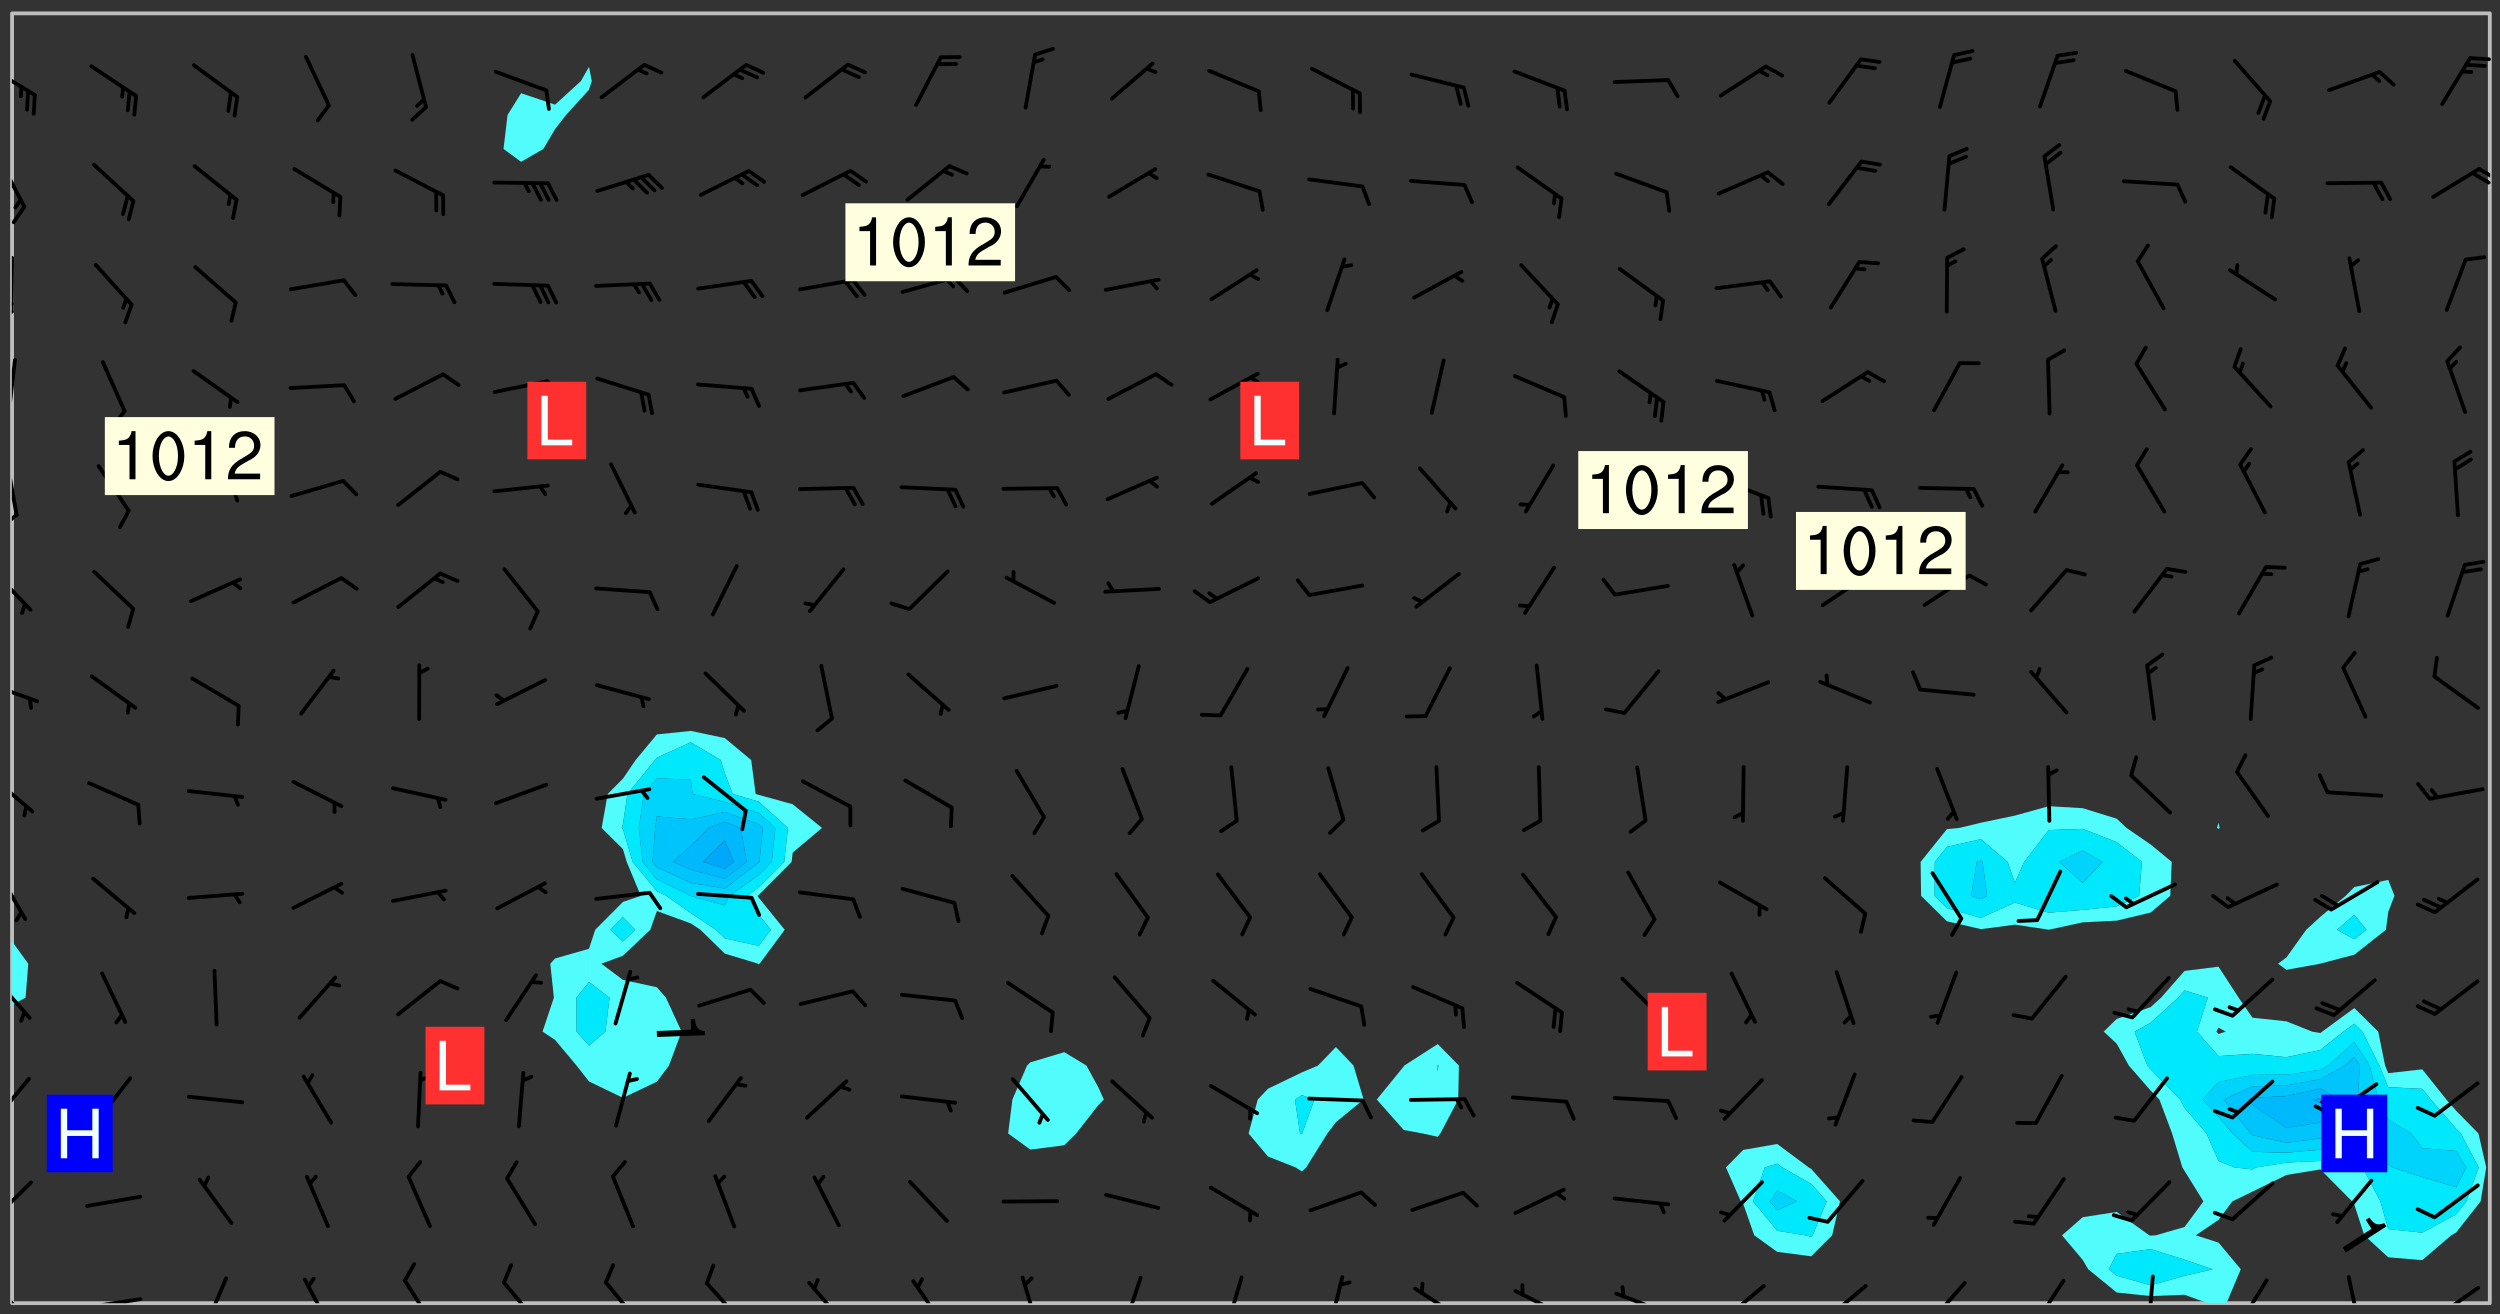<svg xmlns="http://www.w3.org/2000/svg" role="img" xmlns:xlink="http://www.w3.org/1999/xlink" viewBox="142.45 309.95 326.84 171.84"><rect x="142.45" y="309.95" width="326.84" height="171.84" fill="#333333" stroke="none"/><defs><clipPath id="a"><path d="M144 441h1v39.328h-1zm0 0"/></clipPath><clipPath id="b"><path d="M144 311.672h1V433h-1zm0 0"/></clipPath><clipPath id="c"><path d="M144 311.672h324v168.656H144zm0 0"/></clipPath><clipPath id="d"><path d="M412 436h56v44.328h-56zm0 0"/></clipPath><clipPath id="e"><path d="M467 311.672h1v168.656h-1zm0 0"/></clipPath><clipPath id="f"><path d="M144 477h3v3.328h-3zm0 0"/></clipPath><clipPath id="g"><path d="M153 479h9v1.328h-9zm0 0"/></clipPath><clipPath id="h"><path d="M169 476h4v4.328h-4zm0 0"/></clipPath><clipPath id="i"><path d="M182 476h4v4.328h-4zm0 0"/></clipPath><clipPath id="j"><path d="M195 477h5v3.328h-5zm0 0"/></clipPath><clipPath id="k"><path d="M208 477h6v3.328h-6zm0 0"/></clipPath><clipPath id="l"><path d="M221 477h6v3.328h-6zm0 0"/></clipPath><clipPath id="m"><path d="M234 477h6v3.328h-6zm0 0"/></clipPath><clipPath id="n"><path d="M247 477h7v3.328h-7zm0 0"/></clipPath><clipPath id="o"><path d="M261 477h6v3.328h-6zm0 0"/></clipPath><clipPath id="p"><path d="M275 476h4v4.328h-4zm0 0"/></clipPath><clipPath id="q"><path d="M289 476h3v4.328h-3zm0 0"/></clipPath><clipPath id="r"><path d="M302 476h4v4.328h-4zm0 0"/></clipPath><clipPath id="s"><path d="M316 476h3v4.328h-3zm0 0"/></clipPath><clipPath id="t"><path d="M327 478h7v2.328h-7zm0 0"/></clipPath><clipPath id="u"><path d="M340 478h8v2.328h-8zm0 0"/></clipPath><clipPath id="v"><path d="M353 478h8v2.328h-8zm0 0"/></clipPath><clipPath id="w"><path d="M367 477h7v3.328h-7zm0 0"/></clipPath><clipPath id="x"><path d="M380 477h7v3.328h-7zm0 0"/></clipPath><clipPath id="y"><path d="M394 477h6v3.328h-6zm0 0"/></clipPath><clipPath id="z"><path d="M408 477h5v3.328h-5zm0 0"/></clipPath><clipPath id="A"><path d="M423 476h2v4.328h-2zm0 0"/></clipPath><clipPath id="B"><path d="M434 477h6v3.328h-6zm0 0"/></clipPath><clipPath id="C"><path d="M449 476h3v4.328h-3zm0 0"/></clipPath><clipPath id="D"><path d="M460 478h7v2.328h-7zm0 0"/></clipPath><clipPath id="E"><path d="M460 480h2v.328h-2zm0 0"/></clipPath><clipPath id="F"><path d="M144 464h3v6h-3zm0 0"/></clipPath><clipPath id="G"><path d="M144 450h3v7h-3zm0 0"/></clipPath><clipPath id="H"><path d="M144 437h3v7h-3zm0 0"/></clipPath><clipPath id="I"><path d="M144 423h3v8h-3zm0 0"/></clipPath><clipPath id="J"><path d="M144 411h3v6h-3zm0 0"/></clipPath><clipPath id="K"><path d="M144 398h4v4h-4zm0 0"/></clipPath><clipPath id="L"><path d="M144 384h3v6h-3zm0 0"/></clipPath><clipPath id="M"><path d="M144 370h1v8h-1zm0 0"/></clipPath><clipPath id="N"><path d="M144 377h1v3h-1zm0 0"/></clipPath><clipPath id="O"><path d="M144 356h1v9h-1zm0 0"/></clipPath><clipPath id="P"><path d="M144 343h1v8h-1zm0 0"/></clipPath><clipPath id="Q"><path d="M144 350h1v3h-1zm0 0"/></clipPath><clipPath id="R"><path d="M144 349h1v2h-1zm0 0"/></clipPath><clipPath id="S"><path d="M144 330h2v8h-2zm0 0"/></clipPath><clipPath id="T"><path d="M144 336h2v4h-2zm0 0"/></clipPath><clipPath id="U"><path d="M466 331h2v3h-2zm0 0"/></clipPath><clipPath id="V"><path d="M465 332h3v3h-3zm0 0"/></clipPath><clipPath id="W"><path d="M144 318h4v5h-4zm0 0"/></clipPath><clipPath id="X"><path d="M465 317h3v1h-3zm0 0"/></clipPath><g id="Y" clip-path="url(#clip1)"><path fill="#fff" fill-opacity="0" fill-rule="evenodd" d="M0 0h1000v1000H0zm0 0"/><path fill="#d3d3d3" fill-opacity="0" fill-rule="evenodd" d="M162.152 355.867l-.234.293.059.234.117.172.176.234.293.348.113.059.117-.172.059-.234.176-.176.465-.176h.699l.234.293.289.816.059.176.176.23.352.234.699.699.172.176.234.348.234.41.289.582.41.465.23.234.234.176.117.23.176.293.172 1.164v.234l.059.289.059.117.117.117.348.41.117.172.176.176.176.234.117.172.172.352.059.234.234.406.234-.059-.176.176-.059.93h-.582l-.234-.113-.348.113-.117.117-.059.293-.059.176-.117.172-.465.293-.059.234-.059.113v.645l.059.172v.41l.059.059v.406l.059.406.117.176.059.059.23.641-.059.293v.699l-.059.582v.234l-.059.23-.055.352v1.922l.055.117h.426l-.367.117-.023.352.891 1.168 1.742.539 1.34.359v.539l.09.809.535.715 1.52.27.891-.086.09 1.164.535.18 1.16-.18 2.055-.984 1.16-.363 1.879-.176 1.695-.18-.18.719-1.516.086-1.25.09-.805.27-1.074.809.27.719.535.898-.18.625-.266.809.266 1.078.625.898.805.18 1.25-.18-.266.723.098.504.055.293v.172l.059.293v.406l.176.117.352.117h.406l.293-.176.113-.117.059-.117.117-.23.059-.176.352-.465.23-.176.176-.059.176.059.059.176.117.988.055.469.059.172.117.234.176.059.816.059h.289l.117.234.059.406.059.352v1.105l.117.293.117.348.289.699.176.352.582.754.352.176.172.059.469.234.641.465.348.234.293.176.293.055.23.062.816.348.293.176.113.172.352.352.117.176.523.641v.289l.059.352v.348l.059.352.059.289.117.059.172.059h.176l.582.234.176.117.176.289.176.234.113.234.293.23.117.117v.41l.059.055.289.234.234.117.059.117.117.172.059.117.23.234.059.176.234.059.117.059-.117.113-.059.117v.117l-.117.293-.117.289v.582l.176.117.117.059.059.117.117.117.113.059.176.348.059.352.059.406v.176l-.059.176-.117.699v.172l.117.176.293.293h.406l.176.117.117.172.117.293v.234h-.527l-.23-.234h-.234l-.176.059-.059.699.059.348.117.176.176.41.117.23.289.469.176.055h.523l.234.059.758.641.059.293v.234l.059.059.23.348v.352l-.117.172v.293l.293.289.293.176.172.059.293.176.293.117.582.406.289.234.293.176.219.16.016.012.23.176.641.523.176.234.117.176.176.176.113.172v.641l.117.176.469.117.582.117.234.059.23.113.293.117.113.059.586.352.289.172.176.062.176.055.176.059.699.352.289.176.234.055.289.176.234.117.641.406.293.117.172.059.234.059.41.059.23.059.234.117.059.172-.41.176.469.059.059.293.113.234.176.055.234.059.176.059.406.117.641.234.117.172.059.234v.176l-.059.117-.059.406.234.234.117.059.348.117.641.23.176.117.289.117.176.176.234.465.582 1.105.176.176.348.176.176.117.352.117 1.047.523.234.059.465.113.293.059.465.176.758.582.234.234.348.465.176.176.289.234.816.699.293.176.289.289.293.176.293.289.695.641.176.176.293.234.289.234.469.289.641.582.348.234.234.293.348.348.352.465.934.992.348.406.117.176.234.059.113.117.645.176.23.113.234.059.293.176.23.117.934.699.406.406.234.176.406.176.234.117.816.348.348.234.234.117.293.289.23.117.758.352.352.172.23.059.293.117.234.059.871.176h.816l.469.23.172.059.875.699.465.117.293.059.176.059.23.059.469.059.348.059.352.059.406.059h.293l.172.059v.23l.176.176h.293l.348.059.352.059.699.117h.641l.465-.234.293-.176.172-.117.41-.172.289-.176.934-.465.469-.293.523-.293.465-.172.465-.176 1.051-.465.289-.117.41-.117.289-.117.527-.176 1.516-.699.582-.348.289-.059.293-.059.348-.117.875-.23.352-.117h.113l.234-.059.875-.234.234-.059h.812l.352-.059.816-.117.172-.059.352-.055.293-.059.23-.059.816-.176.176-.059h.348l.234-.059.465-.117.758-.172.234-.059h.348l.41-.117.289-.059 1.285-.059h.289l.41-.059.23-.059h.176l.875-.117h.406l.41-.117h.348l.352-.113.871-.059h1.75l1.047.289.41.117.289.117.352.117.289.117 1.051.172.289.059h.293l.293.059.172.059.41.059.172.059.117.059h.117l.117.059.352.059h.113l.41.066 1.922.395 1.926.395 1.52.449 1.695.719 2.145.805 1.605-.719 1.43-.805 1.16-1.078 1.25-.449 3.035-.719 1.875-.359 2.145-1.348 2.234-1.254 2.5-1.258 1.695-.449 1.785-.18 1.16-.27.625.539 1.34-.27.715-.988.984-1.344.445-.18.805-.359 1.875-.539 1.785-.449 1.25-.27 1.16-.09 1.699-.09 1.961-.27 1.25-.09h.539l.625-.09h.891l2.145-.18 2.41-.18 2.59-.09 1.695.18 1.609.09 1.43.359 1.16.719 1.875.988 1.16 1.527.266.715.629.09.355.898.535.539.535 1.527 1.074.359h.535l-.805.535.09 1.707.715 2.695.891.805.895.988.715 1.258 1.785.539 1.52-.18.355 1.344 1.609-.805.98-.539.27.27.316-.215.219-.145.801.449.449-.359h.355l.535-.27.539-.719.535-.27.625-.988 1.16.449.84.371 1.395.617 1.695-.18h1.605l1.785.09.18-1.707.535-1.344.805.27.492.848.402.406-.09.539v.359l.715.449.711-.27h1.43l.359.988.445 1.258.715 1.344 1.25.629 1.695.629.715-.18.18-.539.98-.09.449.359.086 1.258-.266.629-.535.18v.539l.715.984.266.539.984.988.801 1.078-.266.359-.09.898-.625 2.332-.355 2.066-.09 1.793-.18.719-.09.539v1.438l-.98 1.883-.359 1.707-.535.898-.805 1.168-.266.539 2.055 1.254.086.359-.355.539-.09-.18v.809l.09 1.438-.445.715-1.074.094-.266.715.535.898.805.719 1.16.809 1.34.27.445.359-.355.449-1.789-.09-1.25-.449-.715-.719-.625-.09-.176 3.59-.188 1.309h89.359V311.703h-55.27v49.082l.762.125 3.289.543 2.023 2.836v2.754l2.352.332 2.348.332h4.051l-1.379 4.16-2.023.707-2.023.703-.543.344-2.594 1.617-.188.117-2.023-2.078-.73-2.742-2.672-2.078-1.375-3.5-.066-.082-1.957-2.672 2.75-1.418v-49.082H294.422v91.414l.117.031.133.012.074.074.105.047.09.059.086.059.09.059.297.297.059.09.031.117.027.117.016.137-.031.117-.059.09-.059.086-.043.105-.047.102-.027.121v.145l.176.27.148.148.074.086.074.074.043.105.062.09.059.086.043.105.059.09.047.102.043.105.059.086.117.18.074.074.062.086.059.09.043.105.059.09.059.086.062.09.059.09.043.102.117.18.074.074.059.086.074.074.09.059.105.047h.148l.133-.016.133.016.102-.047.074-.074.047-.102-.016-.133v-.148l-.047-.105-.027-.117-.047-.102-.027-.121-.043-.102-.062-.09-.043-.102-.043-.105-.031-.117-.016-.133-.012-.137.086-.059.059-.086.121-.031.043.105.016.133v.117l.059.102.059.09.09.059.148.148.059.09.043.105-.012.102.086.059.105.047.086.059.09.059.074.074-.117.027-.105.047-.086.059-.074.074-.059.09-.062.086-.027.121-.047.102-.043.105-.031.117-.012.133-.016.133v.148l.027.117.047.105.043.102.059.09.074.074.09.059.074.074.09.059.059.09.043.105.047.102.117.031.133.016h.148l.117-.031.105.043.043.105.047.102.027.121L299.5 410l.027.117.031.121.027.117.105.043.102.047.133-.016.148.148.062.086.074.074.07.074.09.062.105.043.102.043.117.031.137.016.117-.031.074-.074.027-.117-.012-.133-.031-.121-.027-.117.043-.105h.117l.09.062.117.027h.148l.133.016h.148l.133.016.133-.016h.148l.133-.016.133-.012.137.012.117-.027.133-.016.191-.059-.059.176-.016.133-.027.121-.016.133-.059.086-.133.016-.105.047-.105.043-.117.031-.117.027-.266.031h-.148l-.133.016-.074.074.059.086.148.148.117.18.074.07.09.062.09.059.086.059.09.059.102.043.105.062.105.043.086.059.105.047.102.043.18.117.059.09-.043.102-.047.105.016.133.223.223.059.09.043.102.031.121.043.102.016.133.031.117.012.137.031.117.148.148.102.043.105.043.117.031.133.016.137.016h.117l.117-.031.09-.059.043-.105.047-.102.043-.105.031-.117.012-.133v-.148l-.012-.133-.016-.133-.031-.117-.043-.105-.047-.105-.043-.102-.043-.105-.016-.133.016-.133.027-.117.031-.117.027-.121.047-.102.09-.059.086-.062.074-.074.09-.059.223-.223.059-.086.074-.074.117-.18.059-.086v-.148l-.074-.074-.102-.047-.105-.043-.102-.043-.059-.09-.047-.105-.027-.117.09-.059.117-.031.102-.043.18-.117.148-.148.012-.133-.012-.105-.09-.059-.133.016h-.148l-.133.016-.133-.016-.121-.031-.086-.059-.074-.074-.059-.09-.062-.086-.117-.18-.059-.086.031-.121.086-.059.121-.031.059-.086v-.121l-.031-.117-.059-.09-.059-.086-.047-.105-.027-.117-.016-.133.059-.09.074-.074.09-.059.117-.18.074-.074.059-.086.148-.148.121-.031.133-.016.133.016.074.074.043.105.016.133-.031.117-.117.031-.133.012-.148.148-.043.105-.047.102-.027.121-.031.117v.148l.031.117.043.105.059.09.074.07.074.074.117.031.121.027.117-.027.133-.016h.117l.09.059.074.074.047.105.059.086.102.047.133.016.105.043.086.059-.012.105-.074.074-.18.117-.059.09-.09.059-.07.074-.074.074-.062.09-.027.117-.016.133.016.133-.016.133v.148l.016.133.027.117.031.121.074.074.09.059.086.059.09.059.117.031v.086l-.102.047-.09.059-.266.031-.117.027h-.148l-.105.043-.102.047-.059.09-.062.234-.012.133-.031.121-.016.133v.293l-.012.133.012.137.016.133.133.016.133.012.121.031.086.059.074.074.047.105.043.102.016.133v.445l-.016.133v.445l.031.266.027.117.016.133.031.117.086.211.031.266v.148l-.031.117-.027.117-.031.121-.027.117-.031.117-.031.121-.012.133-.016.133.09.059.117-.031.102.016.047.105-.031.266v.441l-.043.105-.047.105-.043.102-.043.105-.059.086-.031.121-.043.117-.031.117-.016.133.016.133.059.09.105.047.086.059.059.086-.012.137-.031.117-.043.102v.445l-.016.133v.148l-.031.117-.043.105-.027.117-.047.105-.043.102-.031.121-.027.117-.031.133-.031.117-.027.117-.043.105-.031.117-.031.121-.012.133-.016.133v.297l.027.117v.148l.047.398.027.117.059.09.121.031h.148l.133-.016.059.09v.117l-.059.09-.09.059-.102.043-.105.047-.09.059-.086.059-.137.016-.117-.031-.133-.016-.102.047-.062.086-.012.137-.016.133-.031.117-.027.117-.016.133-.031.121v.297l.016.133.031.117v.148l.012.133v.148l-.027.117-.047.102-.027.121-.031.117-.059.09-.074.074-.102.043-.105.047-.117.027-.121.031-.102-.047.059-.086.105-.047.027-.117.031-.117.027-.121.031-.117v-.148l.016-.133-.031-.117-.043-.105-.105.016-.074.074-.102.043-.09.062-.074.074-.043.102-.016.133-.031.117L304.25 426l-.031.117-.027.117-.031.121-.027.117-.031.117-.043.105-.09.059h-.09l-.117-.031-.031-.086.016-.137-.031-.117v-.148l-.012-.133v-.148l-.062-.234-.027-.121-.043-.102-.047-.105-.059-.086-.059-.09-.043-.105-.062-.086-.148-.148-.07-.074-.105-.047-.105-.043-.102-.043-.297-.297-.09-.074-.086-.059-.105-.043-.09-.062-.086-.059-.105-.043-.09-.059-.086-.062-.074-.07-.105-.047-.086-.059-.105-.043-.09-.062-.102-.043-.105-.043-.086-.059-.105-.047-.105-.043-.102-.047-.09-.059-.102-.043-.105-.043-.09-.062-.117-.027-.133-.016-.133.016H299.75l-.133.016-.117-.031-.09-.059-.074-.074-.09-.059-.102-.047h-.148l-.121-.027-.102-.043-.074-.074-.117-.18-.09-.059-.102-.043-.09-.062-.105-.043-.09-.059-.086-.059-.105-.047-.059-.086-.059-.09-.043-.105-.047-.102-.074-.074-.086-.059-.074-.074-.09-.059-.223-.223-.043-.105-.031-.266.105-.043h.145l.105.043.074.074.09.059.086.059.105.047.09.059.148.148.07.074.148.148.062.086.074.074.086.059.074.074.09.062.09.059.086.059.27.176.102.047.105.043.102.043.047-.074.059-.086.074-.074.07-.074.105.043.074.074.059.09.043.102.047.105.043.105.121.027.117-.027.074-.09.043-.105.059-.09.074-.074.105-.043.117-.027.133.012.09.059.148.148.059.09.043.105.047.102.043.105.043.102.105.047.105.043.133.016.086-.059.059-.09.074-.074.105-.043.117.027.105.047.102.043.105.043.102.047.18.117v.117l-.016.133.016.133.016.137.059.086.102.047.121.027.117.031h.148l.117-.031.059-.09.18-.117.059-.09.074-.074.059-.086.117-.18.18-.117.117.031.09.059.043.074-.016.133v.117l.09.059h.148l.133-.016.133-.012.266-.031.105-.043.117-.031.121-.027.074-.074.07-.074.062-.09-.016-.105-.047-.102-.102-.043-.105-.016-.117.027-.266.031h-.148l-.074-.074-.09-.059-.117-.031-.117-.027-.133-.016h-.148l-.133.016h-.297l-.105-.047-.148-.148-.043-.102-.059-.09.223-.223.086-.059.105-.043.117-.031.133-.016.133.016.137.016.102.043.133-.012.09-.062.102-.043.062-.09-.047-.102-.09-.059-.117-.031-.102-.043-.059-.09-.062-.09v-.117l.016-.133.105-.047.074-.07v-.121l-.09-.059-.031-.117.09-.059.074-.074.043-.105.059-.09.047-.102.016-.133v-.148l-.047-.105-.043-.102-.09-.059-.133-.016-.102-.043-.137-.016-.117-.031h-.445l-.133-.016-.133-.012-.133-.016-.117-.031h-.148l-.133-.016-.133-.012-.266-.031-.121-.043-.086-.059-.074-.074v-.148l.012-.133.105-.047.102-.043.133-.016h.152l.133-.016h.293l.121.031.102.043.09.059.234.062.121-.047.09-.059.102-.043.133-.016.105.043.102.047.133.012.121-.027h.145l.121-.031.117-.027.105-.047.074-.074.086-.059.148-.148.059-.086.047-.105.027-.117.016-.105-.102-.043-.09-.059-.117-.031-.105-.043-.09-.062-.074-.086-.074-.074-.102-.043-.105-.047-.102-.043-.059-.09-.047-.102-.086-.211-.062-.086-.059-.09-.074-.074-.086-.059h-.27l-.117.031-.09.059-.102.043-.133.016-.105-.016-.027-.117-.062-.09-.117-.031-.102-.043-.148-.148-.031-.117-.016-.105.074-.074.18-.117.117-.027.117-.031.137.016.102.043.105.043.102.047.105.043.117.031.133.016.117.027.133.016.105-.016.09-.059-.074-.074-.105-.043-.074-.074-.074-.09-.148-.148-.086-.059-.09-.059-.074-.074-.09-.059-.102-.047-.121-.027-.102-.047-.105-.043-.117-.031-.102-.043-.121-.031h-.148l-.117.031-.105.043-.086.062-.18.117-.086.059-.09.059-.105.047-.086.059-.105.043-.102.043-.105.047-.074.074-.059.09-.059.086-.047.105-.059.086-.074.074-.133-.012-.117-.031h-.117l-.074.074-.09.059-.074.074-.09.059-.086.059-.105.047-.102.043-.137.016-.102-.043-.148-.148-.105-.047h-.086l-.105.047-.102.043-.121.031-.117-.031-.074-.074v-.117l.031-.121.074-.07.059-.09.074-.074.117-.031.105-.043h.293l.133-.016.137-.016.102-.043.09-.059.102-.047.09-.059.133-.012.09.059.133.012.09-.059.086-.059.105-.043.09-.059.086-.062.09-.059.148-.148.059-.086.059-.09.105-.043.133-.016.117.027.121.031.059-.059.059-.09.031-.266.027-.117.105.012.133.016.102-.043.09-.059.059-.09.074-.074.059-.09.047-.102.012-.133-.012-.133-.047-.105-.148-.148-.059-.09-.059-.086-.043-.105v-.445l.016-.133v-.148l.012-.133-.059-.059-.09.059-.102-.043-.18-.117-.086-.059-.062-.09-.059-.09-.074-.074-.086-.059-.121.031-.102.012-.105.047-.086.059-.105.043-.148.148-.09.059-.086.059-.09.062-.105.043-.133.016v-.121l.105-.043.117-.031.074-.07.043-.105v-.148l-.027-.117-.148-.148-.133-.016h-.148l-.117.031-.105.043-.102.043-.09.062-.117.027-.074-.074.012-.133-.043-.102-.043-.105-.09-.059-.117.027-.121.031-.117.031-.102.043-.121.031-.102.043-.105.043-.09.059-.102.016v-.117l.016-.133-.059-.09-.074.043-.148.148-.059.09-.074.074-.047.105-.043.102-.074.074-.059.09-.074.074-.059.086-.074.074-.09.062-.074.07-.074.074-.102.016-.133.016-.105-.043v-.121l.148-.148.043-.102.059-.09.047-.102.043-.105.059-.09.031-.117.043-.102.031-.121.027-.117.047-.105.043-.102.043-.105.074-.07.09-.062.09-.059.102-.043h.297l.266-.031.105-.043-.074-.074-.117-.031-.105-.043-.09-.059-.102-.047-.09-.059-.102-.043-.105-.043-.09-.062-.086-.059-.105-.043-.102-.043-.121-.031-.117-.031-.102-.043L297.5 410.25l-.102-.043-.09-.059-.043-.105-.016-.133.102-.043.133-.016.137.016.133-.016.102-.043.059-.09.016-.105-.09-.059-.074-.074-.102-.043-.09-.059-.148-.148-.043-.105-.016-.133v-.293l-.059-.09-.09-.059-.074-.074-.043-.105-.031-.117-.059-.09-.074-.074-.117-.027-.074-.074-.09-.059-.09-.062-.086-.059-.074-.074-.059-.086-.047-.105-.086-.059-.148-.148-.195-.059-.133.016-.102.043-.074.074-.047.102-.043.105-.059.09-.059.086-.297.297-.09.059h-.086l-.062-.086-.043-.105.031-.117.059-.09.027-.117-.012-.133-.09-.062-.105.047-.117.027-.117.031-.27.176-.102.047-.117.027-.105.047-.09.059-.102.043-.059-.086-.047-.105.016-.133.047-.105.07-.074.074-.07.059-.09v-.148l-.043-.105h-.238l-.102.047-.031.117-.027.117-.031.121-.074.043-.133.016-.074-.047-.043-.102-.043-.105-.047-.102-.043-.105-.121.031-.102.043-.133.016-.117.031-.105.043-.09.059-.102.047-.121.027-.133.016-.102-.043-.059-.09-.047-.105-.043-.102-.043-.105v-.117l.059-.09.086-.059.18-.117.102-.047.105-.043.105-.059.102-.043.09-.062.102-.043.105-.059.102-.047.09-.059.105-.043.102-.043.09-.062.102-.043.137-.016.117.031.102.043.121.031.102.043.105.047.102.043.105.043.102.047.105.043.102.043.105.047.086.059.105.043.117.031.105.043.102.047.09.059.105.043.102.043.105.047.117.027.102.047.121.027h.148l.086-.059.016-.102.059-.09-.027-.117-.074-.074-.117-.18-.074-.074-.09-.074-.18-.117-.086-.059-.105-.043-.102-.047-.27-.176-.059-.09-.074-.074-.059-.09-.043-.102-.031-.117-.016-.137v-.562l-.012-.133-.016-.133-.031-.117-.016-.133-.012-.133-.031-.121-.223-.223-.059-.086-.016-.105.031-.117.133-.016v-91.414H172.992v1.453l-.059.234-.352 1.051-.172.523-.117.348-.176.41-.117.172-.234.293-.23.059h-.352l-.117.059-.23.406v.293l.117.176.23.23.117.234.641.758.293.465.176.234.23.352.234.348.641.816.176.465.172.41.117.695.176.469.117 1.398.059.465v.875l.117 1.047v4.781l-.059.465-.352 1.281-.176.523-.113.41-.352.93L172.934 336l-.234.582-.117.176-.172.348-.176.406-.352.816-.059.293-.113.293-.117.289-.059.176-.117.875-.059.406-.059.117-.059.176-.059.172-.23.527-.117.172v.234l-.117.234-.059.172-.176.586v.289l-.059.176v.293l-.059.113-.059.527v.172l-.055.234v2.621l-.176.816-.117.176-.176.234-.117.172-.113.234-.586.934-.23.289-.293.465-.176.234-.289.352-.352.699-.113.23-.176.41-.176.23-.406.527-.816.699-.293.172-.289.234-.176.117-.176.176-.523.406-.527.176-.172.176-.234.055-.641.176h-.758m12.211 31.023l-1.074.449.359.895 1.25-.715.445-.539-.98-.09"/><path fill="#d3d3d3" fill-opacity="0" fill-rule="evenodd" d="M201.508 416.598h-.895l.449.629.98.359.805-.09.445-.988-.176.09-.715-.355-.895.355m154.621 59.07l-.059-.523v-.293l.113-.293.059-.23.469-.469h.113l.117-.113.117-.059h.176l.234-.059h.348l.234.059.117.059.23.172.059.176.117.582v.293l-.117.176-.172.289-.176.176-.527.523-.23.234-.117.059h-.176l-.117-.059-.406-.293-.176-.117-.117-.059-.059-.113-.055-.117m6.641-10.957l-.059-.172v-1.109l.059-.172.176-.059.172-.059h.176l.234-.059.117.059.059.699-.059.172-.117.176-.117.059-.234.523-.113.059h-.234l-.059-.117m9.613-14.391l-.117-.176v-.699l.293-.875.117-.172.176-.352.113-.23.117-.293.352-.758.117-.23.172-.234h.176l.117-.059h.641l.117.059.234.234.172.113.352.293.117.117.113.176v.113l.117.059.117.117v.699l-.059.176v.23l-.059.176-.348 1.051-.117.23-.117.234-.117.059-.23.234-.641.289h-.875l-.41-.117-.641-.465"/><path fill="none" stroke="#bebebe" stroke-linecap="round" stroke-linejoin="round" stroke-miterlimit="10" stroke-width=".5" d="M467.957 311.695H144.027v168.625h323.93v-168.625"/><g clip-path="url(#a)"><path fill="#fff" fill-opacity="0" fill-rule="evenodd" d="M144 475.891v4.438h.004H144v-39 34.562"/></g><g clip-path="url(#b)"><path fill="#fff" fill-opacity="0" fill-rule="evenodd" d="M144 431.508v1.48-121.316h.004H144V431.508"/></g><path fill="#50fcfc" fill-rule="evenodd" d="M144 432.988v8.34h.004v-8.336l-.004-.004"/><g clip-path="url(#c)"><path fill="#fff" fill-opacity="0" fill-rule="evenodd" d="M144.004 480.328v-39l1.789-.945.352-4.438-2.141-2.953V311.672h75.449v7.012l-1.055 1.863-3.383 3.09-4.441-1.5-1.77 2.848-.527 4.441 2.297 1.68 2.906-1.68 1.535-2.594 1.438-1.848 3-3.305.367-1.133-.367-1.863v-7.012h13.312v93.836l-4.438.461-2.777 3.348-1.66 2.434-1.992 2.004-.789 4.438 2.781 2.766.496 1.672 1.848 4.441-2.344.793-3.625 3.645-.812 2.48-4.438 1.27-.621.688.469 4.438-1.484 4.438 1.637 1.078 2.812 3.363 1.625 2.074 4.438 2.145 4.438-2.113 1.578-2.105 1.652-4.441-2.047-4.438-1.184-1.363-4.438-.961-2.82-2.113 2.82-1.047 3.574-3.391.863-2.453 4.438 1.621 1.258.832 3.184 3.113 4.359 1.324.078.074.113-.074 3.281-4.438-3.395-4.188-.156-.25.156-.113 4.301-4.328.137-1.207 3.832-3.23-3.832-3.094-4.438-1.227-.402-.117-.586-4.438-3.449-2.867-4.441-.941v-93.836h48.824v135.832l-4.438 1.336-.438.422-1.906 4.438-.559 4.438 2.902 2.109 4.438-.574 1.551-1.535 2.887-3.691.734-.746-.734-1.621-1.543-2.816-2.895-1.758V311.672h35.508v135.168l-2.34 2.422-2.102.887-4.438 2.141-1.336 1.41-1.199 4.438 2.535 3.012 3.602 1.426.836.531.562-.531 2.77-4.438 1.109-1.473 3.625-2.965-1.32-4.438-2.305-2.422V311.672h13.312V446.445l-4.379 2.816-.059.102-3.531 4.336 3.531 3.98 2.477.457 1.961.434.344-.434 2.336-4.438.094-4.438-2.773-2.816V311.672h44.383V459.508l-4.438.773-2.262 2.293 1.945 4.441.316.352 1.438 4.086 3 2.16 4.441.578 2.742-2.738 1.027-4.438-3.77-4.258-.324-.184-4.117-3.066V311.672h35.508v103.676l-4.438 1.23-4.438.93-2.84.684-1.602.156-3.441 4.281.062 4.441 3.379 3.324 4.441 1.027 4.438-.586 4.438.66 4.438-.961 4.441-.223 4.438-1.062 2.562-2.18.191-4.441-2.754-2.273-3.152-2.164-1.285-1.207-4.441-1.375-4.438-.262V311.672h22.191v105.855l-.203.664.203.129.152-.129-.152-.664V311.672h22.191v113.312l-4.438.93-1.137 1.156-3.301 2.734-1.855 1.703-2.582 3.609-1.102.828 1.102.793 4.379-.793.059-.02 4.438-1.164 4.129-3.254.309-2.359.809-2.078-.809-2.086v-113.312h13.312v168.656h-34.461l1.867-4.438-2.91-3.484-2.984-.953 2.984-2.02 1.809-2.418 2.629-1.281 4.441-2.172 4.438-.73 4.152 4.184.285.426 1.305 4.012 3.133 2.871 4.441.371 3.789-3.242.648-.375 3.195-4.062.734-4.441-1.016-4.438-2.914-2.965-1.281-1.473L459.125 449.75l-4.441.5-.41-.988-.902-4.441-3.125-3.078-4.207 3.078-.23.188-1.078-.188-3.359-1.344L436.93 443l-1.809-2.617-2.629-4.051-4.438.555-3.078 3.496-1.359 1.238-4.438 1.543-1.691 1.656 1.691 1.578 1.59 2.863 2.848 3.27 1.145 1.168 1.66 4.438 1.344 4.438.289.465 2.465 3.977-2.465 3.344-3.777 1.094-.66.039-.172-.039-4.266-3.055-4.441.68-2.707 2.375 2.707 3.215.719 1.223 3.723 3.035 4.438.469 4.438-.168 3.035 1.102H144.004"/></g><path fill="#50fcfc" fill-rule="evenodd" d="M145.793 440.383l-1.789.945v-8.336l2.141 2.953-.352 4.438m64.781-109.277l-2.297-1.68.527-4.441 1.77-2.848 4.441 1.5 3.383-3.09 1.055-1.863.367 1.863-.367 1.133-3 3.305-1.438 1.848-1.535 2.594-2.906 1.68m4.441 114.793l-1.637-1.078 1.484-4.438-.469-4.438.621-.688 4.438-1.27v4.344l-1.656 2.051.035 4.438 1.621 1.828 2.148-1.828.539-4.438-2.688-2.051v-4.344l.812-2.48 3.625-3.645v1.992l-1.645 1.652 1.645 1.539 1.621-1.539-1.621-1.652v-1.992l2.344-.793-1.848-4.441-.496-1.672-2.781-2.766.789-4.438 1.992-2.004 1.66-2.434 2.777-3.348 4.438-.461v1.484L228.328 409l-.258.316-3.59 4.438-.59 3.949-.148.488.148.148 1.273 4.289 3.164 3.836 1.227.605 3.211 2.262 3.289 2.176 1.152 1.125 4.438.973 1.594-2.098-1.594-1.969-1.539-2.469 1.539-1.09 3.328-3.352.492-4.438-3.82-3.438-3.418-1-1.02-2.707-.539-1.73-3.902-2.324v-1.484l4.441.941 3.449 2.867.586 4.438.402.117 4.438 1.227 3.832 3.094-3.832 3.23-.137 1.207-4.301 4.328-.156.113.156.25 3.395 4.188-3.281 4.438-.113.074-.078-.074-4.359-1.324-3.184-3.113-1.258-.832-4.438-1.621-.863 2.453-3.574 3.391-2.82 1.047 2.82 2.113 4.438.961 1.184 1.363 2.047 4.438-1.652 4.441-1.578 2.105-4.438 2.113-4.438-2.145-1.625-2.074-2.812-3.363"/><path fill="#00e8fc" fill-rule="evenodd" d="M217.832 444.82l-.035-4.438 1.656-2.051 2.688 2.051-.539 4.438-2.148 1.828-1.621-1.828m6.059-11.773l-1.645-1.539 1.645-1.652 1.621 1.652-1.621 1.539m0-14.707l-.148-.148.148-.488.59-3.949 3.59-4.438.258-.316v2.719l-1.703 2.035-.664 4.438.496 4.438 1.871 2.266 4.402 2.176.035.023 4.441 1.219.59-1.242 3.848-2.723 1.707-1.719.473-4.438-2.18-1.961-4.438-1.438-4.211-1.039-.23-1.887-4.438-.148V409l4.438-2.008 3.902 2.324.539 1.73 1.02 2.707 3.418 1 3.82 3.438-.492 4.438-3.328 3.352-1.539 1.09 1.539 2.469 1.594 1.969-1.594 2.098-4.438-.973-1.152-1.125-3.289-2.176-3.211-2.262-1.227-.605-3.164-3.836-1.273-4.289"/><path fill="#00d4fc" fill-rule="evenodd" d="M226.457 422.629l-.496-4.438.664-4.438 1.703-2.035 4.438.148.23 1.887 4.211 1.039v1.305l-4.441.965-4.438-.371-.227 1.5-.348 4.438.574.699 4.438 2.051 4.441.734 4.438-3.398.086-.086.457-4.438-.543-.488-4.438-1.605v-1.305l4.438 1.438 2.18 1.961-.473 4.438-1.707 1.719-3.848 2.723-.59 1.242-4.441-1.219-.035-.023-4.402-2.176-1.871-2.266"/><path fill="#00c4fc" fill-rule="evenodd" d="M228.328 423.328l-.574-.699.348-4.438.227-1.5 4.438.371 4.441-.965v1.305l-2.102.789-2.34 2.332-2.32 2.105 2.32 1.039 4.441 1.16 2.855-2.199-.75-4.438-2.105-.789v-1.305l4.438 1.605.543.488-.457 4.438-.086.086-4.438 3.398-4.441-.734-4.438-2.051"/><path fill="#00b8fc" fill-rule="evenodd" d="M232.766 423.668l-2.32-1.039 2.32-2.105 2.34-2.332 2.102-.789v2.379l-2.859 2.848 2.859.914 1.184-.914-1.184-2.848v-2.379l2.105.789.75 4.438-2.855 2.199-4.441-1.16"/><path fill="#00a8fc" fill-rule="evenodd" d="M237.207 423.543l-2.859-.914 2.859-2.848 1.184 2.848-1.184.914"/><path fill="#50fcfc" fill-rule="evenodd" d="M277.152 460.246l-2.902-2.109.559-4.438 1.906-4.438.438-.422 4.438-1.336 2.895 1.758 1.543 2.816.734 1.621-.734.746-2.887 3.691-1.551 1.535-4.438.574m31.066.902l-2.535-3.012 1.199-4.438 1.336-1.41 4.438-2.141v2.988l-.91.562.664 4.438.246.051.035-.051 1.594-4.438-1.629-.562v-2.988l2.102-.887 2.34-2.422 2.305 2.422 1.32 4.438-3.625 2.965-1.109 1.473-2.77 4.438-.562.531-.836-.531-3.602-1.426"/><path fill="#00e8fc" fill-rule="evenodd" d="M312.41 458.137l-.664-4.438.91-.562 1.629.562-1.594 4.438-.035.051-.246-.051"/><path fill="#50fcfc" fill-rule="evenodd" d="M325.973 457.68l-3.531-3.98 3.531-4.336.059-.102 4.379-2.816v2.742l-.113.074.113.754.074-.754-.074-.074v-2.742l2.773 2.816-.094 4.438-2.336 4.438-.344.434-1.961-.434-2.477-.457"/><path fill="#00e8fc" fill-rule="evenodd" d="M330.41 450.016l-.113-.754.113-.074.074.074-.074.754"/><path fill="#50fcfc" fill-rule="evenodd" d="M370.039 467.016l-1.945-4.441 2.262-2.293 4.438-.773v2.574l-1.625.492-1.52 4.441 3.145 3.84 3.691.598.75.188.188-.188 1.844-4.438-2.031-2.293-3.777-2.148-.664-.492v-2.574l4.117 3.066.324.184 3.77 4.258-1.027 4.438-2.742 2.738-4.441-.578-3-2.16-1.438-4.086-.316-.352"/><path fill="#00e8fc" fill-rule="evenodd" d="M374.793 470.855l-3.145-3.84 1.52-4.441 1.625-.492v3.496l-.934 1.438.934 1.141 2.602-1.141-2.602-1.438v-3.496l.664.492 3.777 2.148 2.031 2.293-1.844 4.438-.188.188-.75-.188-3.691-.598"/><path fill="#00d4fc" fill-rule="evenodd" d="M374.793 468.156l-.934-1.141.934-1.438 2.602 1.438-2.602 1.141"/><path fill="#50fcfc" fill-rule="evenodd" d="M393.605 427.07l-.062-4.441 3.441-4.281 1.602-.156 2.84-.684 4.438-.93 4.438-1.23 4.438.262v2.703l-4.438.156-3.215 4.16-1.223 2.73-.953-2.73-3.484-2.969-4.441.996-1.586 1.973-.035 4.441 1.621 1.598 4.441 1.289 4.438-2.008 4.438 1.32 4.438-.363 4.441-.461 2.93-1.375.363-4.441-3.293-2.578-4.441-1.738v-2.703l4.441 1.375 1.285 1.207 3.152 2.164 2.754 2.273-.191 4.441-2.562 2.18-4.438 1.062-4.441.223-4.438.961-4.438-.66-4.438.586-4.441-1.027-3.379-3.324"/><path fill="#00e8fc" fill-rule="evenodd" d="M396.984 428.668l-1.621-1.598.035-4.441 1.586-1.973 4.441-.996v2.781l-.543.188-.738 4.441 1.281.441.805-.441-.586-4.441-.219-.188v-2.781l3.484 2.969.953 2.73 1.223-2.73 3.215-4.16 4.438-.156v2.832l-3.082 1.484 3.082 2.75 2.598-2.75-2.598-1.484v-2.832l4.441 1.738 3.293 2.578-.363 4.441-2.93 1.375-4.441.461-4.438.363-4.438-1.32-4.438 2.008-4.441-1.289"/><path fill="#00d4fc" fill-rule="evenodd" d="M401.426 427.512l-1.281-.441.738-4.441.543-.188.219.188.586 4.441-.805.441m13.312-2.133l-3.082-2.75 3.082-1.484 2.598 1.484-2.598 2.75"/><g clip-path="url(#d)"><path fill="#50fcfc" fill-rule="evenodd" d="M414.738 474.668l-2.707-3.215 2.707-2.375 4.441-.68 4.266 3.055.172.039v1.762l-4.438.621-1.031 2.016 1.031.84 4.438 1.258 4.438-1.246 3.664-.852-3.664-1.25-4.438-1.387v-1.762l.66-.039 3.777-1.094 2.465-3.344-2.465-3.977-.289-.465-1.344-4.438-1.66-4.438-1.145-1.168-2.848-3.27-1.59-2.863-1.691-1.578 1.691-1.656 4.438-1.543 1.359-1.238 3.078-3.496v2.551l-.832.945-3.605 3.277-2.094 1.16 1.664 4.441.43.492 3.863 3.945.574 1.102 2.867 3.336 1.57 3.602 2.078.836 2.359.27.457-.27 3.984-.629 4.438-.223 4.438-.004 1.086.855 2.324 4.441 1.027 3.621 4.441.477 4.438-2.402 1.336-1.695 1.609-4.441-2.34-4.438-.605-.613-3.32-3.824-1.117-1.398-4.441-.215-1.168-2.824-2.215-4.441-1.055-1.035-1.418 1.035-3.02 2.402-4.438.941-4.441-.438-4.438.293-2.824-3.199 1.426-4.438-3.039-.945v-2.551l4.438-.555v7.973l-.277.516.277.316.953-.316-.953-.516v-7.973l2.629 4.051L436.93 443l4.441.477 3.359 1.344 1.078.188.23-.188 4.207-3.078 3.125 3.078.902 4.441.41.988 4.441-.5 3.156 3.949 1.281 1.473 2.914 2.965 1.016 4.438-.734 4.441-3.195 4.062-.648.375-3.789 3.242-4.441-.371-3.133-2.871-1.305-4.012-.285-.426-4.152-4.184-4.438.73-4.441 2.172-2.629 1.281-1.809 2.418-2.984 2.02 2.984.953 2.91 3.484-1.867 4.438h-2.445l-3.035-1.102-4.438.168-4.438-.469-3.723-3.035-.719-1.223"/></g><path fill="#00e8fc" fill-rule="evenodd" d="M419.18 476.73l-1.031-.84 1.031-2.016 4.438-.621 4.438 1.387 3.664 1.25-3.664.852-4.438 1.246-4.438-1.258m4.008-27.469l-1.664-4.441 2.094-1.16 3.605-3.277.832-.945 3.039.945-1.426 4.438 2.824 3.199 4.438-.293 4.441.438 4.438-.941 3.02-2.402 1.418-1.035v2.395l-3.457 3.082-.98.547-4.438.641-4.441.023-4.438.934-2.109 2.293 2.109 2.223 1.855 2.215 2.582 2.391 4.441.121 4.438-.398 4.438-1.262 4.438 3.227.551.359 3.891 1.266 4.438 1.32 1.301-2.586-1.301-2.152-4.438-.367-1.426-1.918-3.016-1.832-1.285-2.605-1.152-4.438-2-3.082v-2.395l1.055 1.035 2.215 4.441 1.168 2.824 4.441.215 1.117 1.398 3.32 3.824.605.613 2.34 4.438-1.609 4.441-1.336 1.695-4.438 2.402-4.441-.477-1.027-3.621-2.324-4.441-1.086-.855-4.438.004-4.438.223-3.984.629-.457.27-2.359-.27-2.078-.836-1.57-3.602-2.867-3.336-.574-1.102-3.863-3.945-.43-.492"/><path fill="#00d4fc" fill-rule="evenodd" d="M432.492 455.922l-2.109-2.223 2.109-2.293 4.438-.934 4.441-.023 4.438-.641.98-.547 3.457-3.082v1.957l-1.262 1.125-3.176 1.773-4.438.809-4.441.125-3.758 1.73 3.523 4.438.234.219 4.441.996 4.438-.574 1.715-.641 2.723-3.594.441-.844.289-4.438-.73-1.125v-1.957l2 3.082 1.152 4.438 1.285 2.605 3.016 1.832 1.426 1.918 4.438.367 1.301 2.152-1.301 2.586-4.438-1.32-3.891-1.266-.551-.359-4.438-3.227-4.438 1.262-4.438.398-4.441-.121-2.582-2.391-1.855-2.215"/><path fill="#fff" fill-opacity="0" fill-rule="evenodd" d="M432.492 444.305l-.277.516.277.316.953-.316-.953-.516"/><path fill="#50fcfc" fill-rule="evenodd" d="M432.492 418.32l-.203-.129.203-.664.152.664-.152.129"/><path fill="#00c4fc" fill-rule="evenodd" d="M436.695 458.137l-3.523-4.438 3.758-1.73 4.441-.125 4.438-.809v1.223l-4.438.98-4.441.23-.5.23.5.652 4.441 3.066 4.438-.723 2.59-2.996-2.59-1.441v-1.223l3.176-1.773 1.262-1.125.73 1.125-.289 4.438-.441.844-2.723 3.594-1.715.641-4.438.574-4.441-.996-.234-.219"/><path fill="#00b8fc" fill-rule="evenodd" d="M436.93 454.352l-.5-.652.5-.23 4.441-.23 4.438-.98v1.227l-.922.215.922.445.387-.445-.387-.215v-1.227l2.59 1.441-2.59 2.996-4.438.723-4.441-3.066"/><path fill="#50fcfc" fill-rule="evenodd" d="M441.371 436.738l-1.102-.793 1.102-.828 2.582-3.609 1.855-1.703 3.301-2.734 1.137-1.156v3.625l-2.258 1.969 2.258 1.242 1.574-1.242-1.574-1.969v-3.625l4.438-.93.809 2.086-.809 2.078-.309 2.359-4.129 3.254-4.438 1.164-.059.02-4.379.793"/><path fill="#00a8fc" fill-rule="evenodd" d="M445.809 454.145l-.922-.445.922-.215.387.215-.387.445"/><path fill="#00e8fc" fill-rule="evenodd" d="M450.246 432.75l-2.258-1.242 2.258-1.969 1.574 1.969-1.574 1.242"/><g clip-path="url(#e)"><path fill="#fff" fill-opacity="0" fill-rule="evenodd" d="M467.996 480.328H468V311.672h-.004H468v168.656h-.004"/></g><path fill="#fff" fill-opacity="0" fill-rule="evenodd" d="M445.43 471.312l3.16 4.914 8.375-5.391-3.16-4.914-8.375 5.391"/><path fill-rule="evenodd" d="M454.156 469.855l.277.43-5.293 3.406-.426-.66 3.773-2.43-.75-1.168.465-.301.359.434.18.184.199.145.23.094.27.035.324-.043.391-.125"/><path fill="#fff" fill-opacity="0" fill-rule="evenodd" d="M226.359 441.586l.219 5.836 9.953-.375-.219-5.836-9.953.375"/><path fill-rule="evenodd" d="M234.613 444.777l.02.508-6.293.238-.027-.785 4.484-.172-.051-1.387.555-.023.086.559.062.25.098.227.152.195.215.168.301.129.398.094"/><g clip-path="url(#f)"><path fill="none" stroke="#000" stroke-linecap="round" stroke-linejoin="round" stroke-miterlimit="10" stroke-width=".5" d="M146.352 482.941l-4.703-5.227"/></g><g clip-path="url(#g)"><path fill="none" stroke="#000" stroke-linecap="round" stroke-linejoin="round" stroke-miterlimit="10" stroke-width=".5" d="M160.789 479.797l-6.949 1.062"/></g><g clip-path="url(#h)"><path fill="none" stroke="#000" stroke-linecap="round" stroke-linejoin="round" stroke-miterlimit="10" stroke-width=".5" d="M172.004 477.094l-2.75 6.469"/></g><g clip-path="url(#i)"><path fill="none" stroke="#000" stroke-linecap="round" stroke-linejoin="round" stroke-miterlimit="10" stroke-width=".5" d="M182.293 477.227l3.305 6.203"/></g><path fill="none" stroke="#000" stroke-linecap="round" stroke-linejoin="round" stroke-miterlimit="10" stroke-width=".5" d="M182.773 478.129l.684-1.016"/><g clip-path="url(#j)"><path fill="none" stroke="#000" stroke-linecap="round" stroke-linejoin="round" stroke-miterlimit="10" stroke-width=".5" d="M195.383 477.359l3.754 5.938"/></g><path fill="none" stroke="#000" stroke-linecap="round" stroke-linejoin="round" stroke-miterlimit="10" stroke-width=".5" d="M195.383 477.359l1.215-2.133"/><g clip-path="url(#k)"><path fill="none" stroke="#000" stroke-linecap="round" stroke-linejoin="round" stroke-miterlimit="10" stroke-width=".5" d="M208.336 477.621l4.48 5.414"/></g><path fill="none" stroke="#000" stroke-linecap="round" stroke-linejoin="round" stroke-miterlimit="10" stroke-width=".5" d="M208.336 477.621l.934-2.266"/><g clip-path="url(#l)"><path fill="none" stroke="#000" stroke-linecap="round" stroke-linejoin="round" stroke-miterlimit="10" stroke-width=".5" d="M221.664 477.613l4.453 5.434"/></g><path fill="none" stroke="#000" stroke-linecap="round" stroke-linejoin="round" stroke-miterlimit="10" stroke-width=".5" d="M221.664 477.613l.941-2.266"/><g clip-path="url(#m)"><path fill="none" stroke="#000" stroke-linecap="round" stroke-linejoin="round" stroke-miterlimit="10" stroke-width=".5" d="M234.863 477.711l4.684 5.238"/></g><path fill="none" stroke="#000" stroke-linecap="round" stroke-linejoin="round" stroke-miterlimit="10" stroke-width=".5" d="M234.863 477.711l.848-2.305"/><g clip-path="url(#n)"><path fill="none" stroke="#000" stroke-linecap="round" stroke-linejoin="round" stroke-miterlimit="10" stroke-width=".5" d="M248.238 477.656L252.805 483"/></g><path fill="none" stroke="#000" stroke-linecap="round" stroke-linejoin="round" stroke-miterlimit="10" stroke-width=".5" d="M248.902 478.434l.449-1.141"/><g clip-path="url(#o)"><path fill="none" stroke="#000" stroke-linecap="round" stroke-linejoin="round" stroke-miterlimit="10" stroke-width=".5" d="M261.84 477.438l3.988 5.785"/></g><path fill="none" stroke="#000" stroke-linecap="round" stroke-linejoin="round" stroke-miterlimit="10" stroke-width=".5" d="M262.422 478.277l.566-1.09"/><g clip-path="url(#p)"><path fill="none" stroke="#000" stroke-linecap="round" stroke-linejoin="round" stroke-miterlimit="10" stroke-width=".5" d="M276.137 476.965l2.027 6.73"/></g><path fill="none" stroke="#000" stroke-linecap="round" stroke-linejoin="round" stroke-miterlimit="10" stroke-width=".5" d="M276.434 477.941l.871-.863"/><g clip-path="url(#q)"><path fill="none" stroke="#000" stroke-linecap="round" stroke-linejoin="round" stroke-miterlimit="10" stroke-width=".5" d="M291.574 476.996l-2.215 6.668"/></g><g clip-path="url(#r)"><path fill="none" stroke="#000" stroke-linecap="round" stroke-linejoin="round" stroke-miterlimit="10" stroke-width=".5" d="M304.77 476.957l-1.98 6.742"/></g><g clip-path="url(#s)"><path fill="none" stroke="#000" stroke-linecap="round" stroke-linejoin="round" stroke-miterlimit="10" stroke-width=".5" d="M317.938 476.918l-1.684 6.82"/></g><path fill="none" stroke="#000" stroke-linecap="round" stroke-linejoin="round" stroke-miterlimit="10" stroke-width=".5" d="M317.691 477.91l1.191-.301"/><g clip-path="url(#t)"><path fill="none" stroke="#000" stroke-linecap="round" stroke-linejoin="round" stroke-miterlimit="10" stroke-width=".5" d="M327.461 478.422l5.898 3.816"/></g><path fill="none" stroke="#000" stroke-linecap="round" stroke-linejoin="round" stroke-miterlimit="10" stroke-width=".5" d="M328.32 478.977l.105-1.223"/><g clip-path="url(#u)"><path fill="none" stroke="#000" stroke-linecap="round" stroke-linejoin="round" stroke-miterlimit="10" stroke-width=".5" d="M340.59 478.742l6.27 3.172"/></g><path fill="none" stroke="#000" stroke-linecap="round" stroke-linejoin="round" stroke-miterlimit="10" stroke-width=".5" d="M341.504 479.203l-.027-1.227"/><g clip-path="url(#v)"><path fill="none" stroke="#000" stroke-linecap="round" stroke-linejoin="round" stroke-miterlimit="10" stroke-width=".5" d="M353.758 479.074l6.566 2.508"/></g><path fill="none" stroke="#000" stroke-linecap="round" stroke-linejoin="round" stroke-miterlimit="10" stroke-width=".5" d="M354.715 479.441l-.152-1.219"/><g clip-path="url(#w)"><path fill="none" stroke="#000" stroke-linecap="round" stroke-linejoin="round" stroke-miterlimit="10" stroke-width=".5" d="M367.668 482.59l5.379-4.523"/></g><g clip-path="url(#x)"><path fill="none" stroke="#000" stroke-linecap="round" stroke-linejoin="round" stroke-miterlimit="10" stroke-width=".5" d="M380.977 482.582l5.391-4.508"/></g><g clip-path="url(#y)"><path fill="none" stroke="#000" stroke-linecap="round" stroke-linejoin="round" stroke-miterlimit="10" stroke-width=".5" d="M394.668 482.969l4.637-5.281"/></g><g clip-path="url(#z)"><path fill="none" stroke="#000" stroke-linecap="round" stroke-linejoin="round" stroke-miterlimit="10" stroke-width=".5" d="M408.383 483.27l3.84-5.883"/></g><g clip-path="url(#A)"><path fill="none" stroke="#000" stroke-linecap="round" stroke-linejoin="round" stroke-miterlimit="10" stroke-width=".5" d="M423.328 483.832l.574-7.004"/></g><g clip-path="url(#B)"><path fill="none" stroke="#000" stroke-linecap="round" stroke-linejoin="round" stroke-miterlimit="10" stroke-width=".5" d="M435.086 483.32l3.691-5.98"/></g><g clip-path="url(#C)"><path fill="none" stroke="#000" stroke-linecap="round" stroke-linejoin="round" stroke-miterlimit="10" stroke-width=".5" d="M450.984 483.766l-1.477-6.871"/></g><g clip-path="url(#D)"><path fill="none" stroke="#000" stroke-linecap="round" stroke-linejoin="round" stroke-miterlimit="10" stroke-width=".5" d="M460.68 482.34l5.762-4.023"/></g><g clip-path="url(#E)"><path fill="none" stroke="#000" stroke-linecap="round" stroke-linejoin="round" stroke-miterlimit="10" stroke-width=".5" d="M461.52 481.754l-1.094-.555"/></g><g clip-path="url(#F)"><path fill="none" stroke="#000" stroke-linecap="round" stroke-linejoin="round" stroke-miterlimit="10" stroke-width=".5" d="M141.5 469.48l5-4.934"/></g><path fill="none" stroke="#000" stroke-linecap="round" stroke-linejoin="round" stroke-miterlimit="10" stroke-width=".5" d="M153.852 467.613l6.926-1.199m7.777-2.234l4.152 5.668m-3.551-4.844l.535-1.105m12.871-.113l2.766 6.457m-2.363-5.52l.77-.953m12.125.023l2.801 6.441m-2.801-6.441l1.527-1.922m11.352 2.148l3.676 5.988m-3.676-5.988l1.242-2.117m12.59 1.855l2.641 6.512m-2.641-6.512l1.574-1.883m11.816 1.852l2.488 6.574m-2.125-5.617l.809-.922m11.797.121l3.184 6.262m-2.723-5.352l.707-1.004m11.324.672l4.828 5.105m14.414-2.582l-7.027.059m20.238.824l-6.816-1.707m19.742 2.648l-6.043-3.59m5.164 3.066l-.055 1.227m14.539-3.672l-6.621 2.348m6.621-2.348l1.812 1.656m11.52-1.613l-6.652 2.262m6.652-2.262l1.789 1.68m11.363-2.074l-6.328 3.051m5.406-2.605l.992.727m13.574.742l-6.984-.773m5.965.66l.453 1.141m7.934 1.098L372.812 464.5m-4.195 4.297l-1.18-.348m13.957 1.238l4.555-5.348m-4.555 5.348l-2.398-.523m16.262.91l3.457-6.121m-2.953 5.23l-1.227-.031m13.805.773l3.926-5.824m-3.926 5.824l-2.441-.254m3.012-.594l-1.223-.125m13.465.566l4.926-5.012m-4.926 5.012l-2.352-.699m3.07-.031l-1.176-.348m13.621.918l5.23-4.691m-5.23 4.691l-2.305-.844m16 1.211l4.469-5.426m-3.816 4.637l-1.203-.246m13.273.41l5.652-4.176m-5.652 4.176l-2.211-1.059"/><g clip-path="url(#G)"><path fill="none" stroke="#000" stroke-linecap="round" stroke-linejoin="round" stroke-miterlimit="10" stroke-width=".5" d="M141.762 456.406l4.477-5.418"/></g><path fill="none" stroke="#000" stroke-linecap="round" stroke-linejoin="round" stroke-miterlimit="10" stroke-width=".5" d="M155.16 456.477l4.309-5.555m7.668 2.418l6.988.715m8.016-3.371l3.605 6.031m-3.078-5.156l.633-1.047m14.125-.324l-.328 7.02m.277-5.996l1.109-.527m12.383-.488l-.582 7.004m.496-5.984l1.129-.484m12.883-.43l-1.805 6.793m1.543-5.805l1.191-.277m13.586-.125l-4.207 5.625m3.598-4.809l1.211.188m13.188-.578l-5.156 4.773m4.406-4.082l1.16.406m13.816 1.703l-6.977-.828m5.961.707l.445 1.145m12.688 1.227l-4.582-5.328m3.918 4.551l-.445 1.145m14.73-.664l-5.191-4.734m4.434 4.047L292 456.566m14.805-1.078l-6.047-3.578m5.168 3.059l-.055 1.223m14.734-2.363l-7.02-.258m7.02.258l1.074 2.207m12.246-2.391l-7.027.105m7.027-.105l1.184 2.148m-2.207-2.133l.594 1.074m13.734-.758l-7.008-.555m7.008.555l.977 2.25m12.344-2.328l-7.016-.402m7.016.402l1.023 2.23m6.34.098l4.883-5.055m-4.172 4.32l-1.18-.34m14.969 1.828l2.512-6.562m-2.145 5.605l-1.219.152m13.512.473l3.824-5.898m-3.824 5.898l-2.445-.215m15.988.348l3.371-6.164m-3.371 6.164l-2.453-.027m15.301-.277l4.301-5.555m-4.301 5.555l-2.418-.414m15.273-.012l5.219-4.703m-5.219 4.703l-2.305-.836m3.066.152l-1.152-.418m13.434.758l5.766-4.016m-5.766 4.016l-2.184-1.121m3.023.535l-2.184-1.117m14.742 1.816l5.602-4.242m-5.602 4.242l-2.227-1.031"/><g clip-path="url(#H)"><path fill="none" stroke="#000" stroke-linecap="round" stroke-linejoin="round" stroke-miterlimit="10" stroke-width=".5" d="M146.324 443.016l-4.648-5.266"/></g><path fill="none" stroke="#000" stroke-linecap="round" stroke-linejoin="round" stroke-miterlimit="10" stroke-width=".5" d="M145.648 442.25l-.43 1.148m13.613.156l-3.035-6.34m2.594 5.414l-.727.988m13.109.277l-.285-7.023m15.789.887l-4.664 5.254m3.984-4.492l1.195.289m13.227-.602l-5.516 4.352m5.516-4.352l2.246.988m10.258-1.734l-3.898 5.848m3.332-4.996l1.223.121m11.676-1.43l-1.934 6.758m1.652-5.773l1.203-.254m14.785 1.605l-6.711 2.086m6.711-2.086l1.742 1.727m11.629-1.52l-6.824 1.672m6.824-1.672l1.633 1.832m11.762-.617l-6.984-.758m6.984.758l.91 2.281m11.844-.723l-5.863-3.875m5.863 3.875l-.234 2.445m12.906-1.715l-4.578-5.332m4.578 5.332l-.895 2.285m14.648-2.738l-5.453-4.43m4.66 3.785l-.234 1.203m14.941-1.637l-6.652-2.273m6.652 2.273l.387 2.422m12.832-2.172l-6.457-2.773m6.457 2.773l.203 2.445m-1.145-2.848l.102 1.223m13.852-.266l-5.855-3.883m5.855 3.883l-.238 2.445m-.613-3.008l-.238 2.441m13.965-1.336l-4.969-4.969m4.969 4.969l-.719 2.348m-.008-3.07l-.355 1.172m13.445.227l-3.07-6.32m2.625 5.402l-.723.992m14.047.105l-2.195-6.676m1.875 5.703l-.852.887m12.164.039l2.449-6.586m-2.094 5.629l-1.215.16m13.195.238l4.41-5.469m-4.41 5.469l-2.41-.461m15.551.312l4.758-5.168m-4.758 5.168l-2.375-.621m3.066-.133l-1.188-.309m13.586.84l5.207-4.723m-5.207 4.723l-2.309-.832m3.066.145l-1.152-.418m13.641 1.027l5.344-4.566m-5.344 4.566l-2.281-.898m3.059.234l-2.281-.902m14.699 1.418l5.582-4.27m-5.582 4.27l-2.23-1.023m3.043.402l-2.23-1.023"/><g clip-path="url(#I)"><path fill="none" stroke="#000" stroke-linecap="round" stroke-linejoin="round" stroke-miterlimit="10" stroke-width=".5" d="M145.758 430.113l-3.516-6.09"/></g><path fill="none" stroke="#000" stroke-linecap="round" stroke-linejoin="round" stroke-miterlimit="10" stroke-width=".5" d="M145.246 429.227l-.652 1.039m15.418-.945l-5.395-4.504m4.609 3.848l-.25 1.203m15.156-3.074l-7.004.551m5.984-.469l.66 1.035m13.312-2.418l-6.281 3.152m5.367-2.695l1 .711m13.535-.27l-6.895 1.355m5.891-1.156l.777.949m13.203-2.105l-6.219 3.27m5.316-2.793l1.012.691m13.59.066l-6.984.801m6.984-.801l1.391 2.02m11.938-1.367l-7.012-.504m7.012.504l.992 2.242m12.301-2.043l-6.969-.902m6.969.902l.867 2.293m12.355-1.824l-6.781-1.84m6.781 1.84l.543 2.395m11.738-.707l-4.711-5.215m4.711 5.215l-.836 2.309m13.855-2.07l-4.121-5.691m4.121 5.691l-1.082 2.203m14.449-2.242l-4.227-5.613m4.227 5.613l-1.035 2.223m14.328-2.207l-4.184-5.645m4.184 5.645l-1.051 2.215m14.355-2.203l-4.16-5.664m4.16 5.664l-1.066 2.207m14.457-2.27l-4.316-5.543m4.316 5.543l-1 2.242m13.883-1.953l-3.449-6.121m3.449 6.121l-1.324 2.066m15.961-3.375l-6.094-3.504m5.207 2.992l-.039 1.227m13.836-.148l-5.281-4.637m5.281 4.637l-.562 2.387m13.121-1.738l-3.77-5.934m3.77 5.934l-1.211 2.133m11.133-1.926l3.016-6.348m-3.016 6.348l-2.449.109m14.094-1.789l6.359-2.988m-6.359 2.988l-1.965-1.469m2.891 1.035l-.984-.734m13.363 1.152l6.379-2.957m-6.379 2.957l-1.953-1.48m2.883 1.051l-.98-.742m13.531 1.484l6.047-3.582m-6.047 3.582l-2.094-1.273m2.977.754l-2.098-1.277m14.77 2.148l5.566-4.285m-5.566 4.285l-2.234-1.012m3.043.391l-2.234-1.016m3.047.391l-1.117-.508"/><g clip-path="url(#J)"><path fill="none" stroke="#000" stroke-linecap="round" stroke-linejoin="round" stroke-miterlimit="10" stroke-width=".5" d="M146.676 416.031l-5.352-4.555"/></g><path fill="none" stroke="#000" stroke-linecap="round" stroke-linejoin="round" stroke-miterlimit="10" stroke-width=".5" d="M145.898 415.367l-.266 1.199m14.895-1.395l-6.426-2.84m6.426 2.84l.18 2.449m13.414-3.484l-6.984-.766m5.969.656l.453 1.137m13.52.18l-6.266-3.18m5.355 2.719l.02 1.227m14.504-1.598l-6.863-1.516m5.863 1.293l.332 1.184m13.852-2.93l-6.598 2.422m20.07-1.832l-6.914 1.242m5.91-1.062l.758.965m12.848 1.672l-5.488-4.391m5.488 4.391l-.453 2.41m14.125-2.957l-6.203-3.301m6.203 3.301v2.453m13.25-2.332l-6.07-3.539m6.07 3.539l-.098 2.453m12.172-1.203l-3.586-6.043m3.586 6.043l-1.277 2.098m14.066-1.84l-2.535-6.555m2.535 6.555l-1.605 1.855m14.004-1.637l-.703-6.992m.703 6.992l-2.039 1.363m15.988-1.488l-1.973-6.742m1.973 6.742l-1.754 1.715m14.25-1.578l-.336-7.02m.336 7.02l-2.109 1.254m15.355-1.25l-.195-7.023m.195 7.023l-2.133 1.211m15.898-1.254l-1.098-6.941m1.098 6.941l-1.961 1.477m14.68-1.434l.098-7.023m-.086 6.004l-1.09.559m14.16.449l.562-7.004m-.48 5.988l-1.125.484m15.914.305l-2.551-6.547m2.18 5.594l-.801.93m13.137-6.762l.148 7.023m-.125-6.004l1.07-.598m9.754.664l5.086 4.852m-5.086-4.852l.66-2.363m13.172 1.918l4.051 5.742m-4.051-5.742l1.102-2.191m10.73 4.844l7.016.438m-7.016-.438l-1.016-2.234m14.383 3.078l6.914-1.254m-6.914 1.254l-1.52-1.926m2.523 1.746l-.758-.965"/><g clip-path="url(#K)"><path fill="none" stroke="#000" stroke-linecap="round" stroke-linejoin="round" stroke-miterlimit="10" stroke-width=".5" d="M147.305 401.637l-6.609-2.398"/></g><path fill="none" stroke="#000" stroke-linecap="round" stroke-linejoin="round" stroke-miterlimit="10" stroke-width=".5" d="M146.34 401.289l.176 1.215m13.648-.008l-5.699-4.113m4.871 3.516l-.168 1.215m14.488-.891l-6.055-3.566m6.055 3.566l-.105 2.449m12.516-7.035l-4.242 5.602m3.625-4.785l1.211.195m10.613-1.723l-.027 7.027m.023-6.008l1.086-.57m9.078 4.637l6.281-3.148m-5.367 2.691l-1-.711m19.934.508l-6.785-1.828m5.801 1.562l.273 1.195m13.152.605l-5.035-4.898m4.305 4.188l-.344 1.18m12.566.527l-1.391-6.887m1.391 6.887l-1.895 1.559m17.156-2.684l-5.281-4.641m4.512 3.965l-.281 1.195m15.141-3.656l-6.832 1.633m15.863 2.59l1.734-6.809m-1.48 5.816l-1.191.293m13.359.336l3.52-6.082m-3.52 6.082l-2.449-.09m15.98.203l3.094-6.309M316 402.676l-1.227.039m14.051.855L332 397.305m-3.176 6.266l-2.457.051m17.734.312l-.75-6.988m.641 5.969l-1.016.691m11.844-.445l4.441-5.445m-4.441 5.445l-2.406-.477m14.676-.949l6.531-2.594m-5.582 2.219l-.934-.797m13.32-1.465l6.492 2.684m-5.551-2.293l-.117-1.223m12.238 1.836l6.996.672m-6.996-.672l-.938-2.266m15.441-.047l4.617 5.297m-3.945-4.523l.438-1.148m14.055-.461l.918 6.969m-.918-6.969l1.996-1.422m-1.863 2.438l1-.711m12.875-.324l-.465 7.012m.465-7.012l2.238-1.008m-2.305 2.027l1.117-.504m10.582-.211l2.898 6.402m-2.898-6.402l1.5-1.945m10.414 3.09l5.699 4.113m-5.699-4.113l.336-2.434"/><g clip-path="url(#L)"><path fill="none" stroke="#000" stroke-linecap="round" stroke-linejoin="round" stroke-miterlimit="10" stroke-width=".5" d="M146.426 389.664l-4.852-5.082"/></g><path fill="none" stroke="#000" stroke-linecap="round" stroke-linejoin="round" stroke-miterlimit="10" stroke-width=".5" d="M145.719 388.926l-.387 1.164m14.535-.551l-5.102-4.832m5.102 4.832l-.656 2.367m14.629-6.207l-6.422 2.848m5.488-2.434l.965.758m13.199-1.352l-6.25 3.207m6.25-3.207l2.016 1.402m10.918-1.992l-5.488 4.387m5.488-4.387l2.254.973m-3.051-.336l1.125.488m12.422 3.824l-4.355-5.512m4.355 5.512l-.988 2.25m15.629-4.762l-7.008-.488m7.008.488l1 2.242m10.367-5.637l-3.113 6.301m12.668-.414l4.41-5.473m-3.77 4.676l-1.207-.23m13.578.75l5.016-4.918m-5.016 4.918l-2.34-.738m15.059-3.367l6.207 3.293m-5.305-2.812v-1.227m12.008 2.574l7.02-.359m-6 .305l-.629-1.051m13.281 2.48l6.301-3.113m-6.301 3.113l-1.992-1.434m2.91.98l-.996-.715m13.09.238l6.914-1.254m-6.914 1.254l-1.523-1.922m15.512 3.441l5.562-4.293m-4.754 3.668l-1.117-.504m14.508 1.938l3.797-5.91m-3.246 5.051l-1.223-.102m12.418-1.418l6.934-1.148m-6.934 1.148l-1.488-1.949m17.086-1.934l2.367 6.613m-2.023-5.652l.828-.906m16.25 1.305l-5.848 3.895m5.848-3.895l2.16 1.164m11.168-1.148l-5.871 3.863m5.871-3.863l2.152 1.176m10.547-1.883l-4.641 5.277m4.641-5.277l2.387.562m10.734-.719l-4.254 5.594m4.254-5.594l2.422.395m-3.039.418l1.211.195m12.359-1.25l-3.527 6.074m3.527-6.074l2.453.09m-2.965.793l1.223.047m11.609-1.32l-1.535 6.855m1.535-6.855l2.363-.652m-2.59 1.648l1.184-.324m12.719-.57l-2.258 6.652m2.258-6.652l2.418-.398m-2.746 1.367l2.418-.398"/><g clip-path="url(#M)"><path fill="none" stroke="#000" stroke-linecap="round" stroke-linejoin="round" stroke-miterlimit="10" stroke-width=".5" d="M144.621 377.266l-1.242-6.914"/></g><g clip-path="url(#N)"><path fill="none" stroke="#000" stroke-linecap="round" stroke-linejoin="round" stroke-miterlimit="10" stroke-width=".5" d="M144.621 377.266l-1.926 1.52"/></g><path fill="none" stroke="#000" stroke-linecap="round" stroke-linejoin="round" stroke-miterlimit="10" stroke-width=".5" d="M159.277 376.723l-3.926-5.828m3.926 5.828l-1.152 2.164m15.969-4.484l-6.926-1.188m5.918 1.016l.383 1.164m13.848-2.574l-6.742 1.977m6.742-1.977l1.715 1.754m10.988-2.941L194.5 375.984m5.52-4.352l2.246.988m11.801.809l-6.984.758m5.969-.648l.691 1.016m11.699 2.406l-3.105-6.305m2.656 5.387l-.719.996m16.41-2.738l-6.957-.988m6.957.988l.836 2.309m-1.848-2.449l.836 2.305m13.523-2.738l-7.023.164m7.023-.164l1.203 2.141m-2.223-2.117l1.203 2.141m13.129-1.922l-7.02-.32m7.02.32l1.051 2.219m-2.07-2.266l1.051 2.219m13.289-2.379l-7.027.094m7.027-.094l1.18 2.152m-2.203-2.141l.59 1.078m13.453-2.457l-6.434 2.828m5.496-2.418l.965.762m12.957-1.762l-5.773 4.008m4.934-3.426l1.09.562m13.617.145l-6.879 1.43m6.879-1.43l1.57 1.887m10.641 1.453l-4.672-5.25m3.992 4.484l-.426 1.152m10.289.008l3.594-6.039m-3.07 5.16l-1.227-.059m16.844 1.277l-2.055-6.719m1.754 5.742l-.867.867m16.738-2.004l-6.57-2.492m6.57 2.492l.312 2.434m-1.266-2.797l.309 2.434m14.18-3.086l-7.012-.461m7.012.461l1.008 2.238m-2.027-2.305l1.008 2.238M400.5 373.883l-7.027-.148m7.027.148l1.105 2.191m-2.129-2.215l.555 1.098m12.043-4.184l-3.543 6.07m3.027-5.188l1.227.051m9.043-.922l3.578 6.047m-3.578-6.047l1.277-2.094m12.223 1.992l3.207 6.25m-3.207-6.25l1.398-2.016m-.934 2.926l.699-1.008m13.016-.211l1.477 6.867m-1.477-6.867l1.875-1.582m-1.66 2.578l.938-.789m12.672-.281l.461 7.012m-.461-7.012l2.086-1.289m-2.02 2.312l2.086-1.293"/><g clip-path="url(#O)"><path fill="none" stroke="#000" stroke-linecap="round" stroke-linejoin="round" stroke-miterlimit="10" stroke-width=".5" d="M143.59 363.984l.82-6.98"/></g><path fill="none" stroke="#000" stroke-linecap="round" stroke-linejoin="round" stroke-miterlimit="10" stroke-width=".5" d="M158.738 363.703l-2.848-6.422m2.848 6.422l-1.512 1.934M173.5 362.523l-5.738-4.059m4.902 3.469l-.156 1.215m14.945-2.84l-7.016.371m7.016-.371l1.266 2.102m11.664-3.527l-6.246 3.219m6.246-3.219l2.016 1.398m11.621-.488l-6.887 1.402m6.887-1.402l1.559 1.891m-2.562-1.688l.781.945m13.445.602l-6.703-2.102m6.703 2.102l.453 2.414m-1.426-2.719l.449 2.41m13.988-2.875l-7.004-.562m7.004.562l.977 2.254m-1.996-2.336l.488 1.125M254 360.004l-6.957.977M254 360.004l1.441 1.984m-2.453-1.844l.719.996m13.414-1.895l-6.57 2.492m6.57-2.492l1.844 1.621m11.613-1.152l-6.855 1.555m6.855-1.555l1.602 1.859m11.402-2.707l-6.23 3.25m6.23-3.25l2.023 1.387m11.262-1.441l-6.172 3.363m5.273-2.875l1.023.676m10.34-2.988L316.859 364m.406-5.992l1.117-.5m12.809-.441l-1.562 6.852m17.328-2.047l-6.465-2.754m6.465 2.754l.211 2.445m12.762-1.824l-5.777-3.996m5.777 3.996l-.285 2.438m-.555-3.02l-.285 2.438m-.555-3.02l-.145 1.219m15.684-1.309l-6.867-1.492m6.867 1.492l.668 2.363m-1.668-2.578l.336 1.18m13.504-3.609l-5.914 3.797m5.914-3.797l2.141 1.203m-3-.648l1.066.602m11.836-2.34l-3.371 6.164m3.371-6.164l2.457.031m9.07-.461l.207 7.023m-.207-7.023l2.129-1.215m9.426 1.75l3.727 5.957m-3.727-5.957l1.227-2.129m11.586 2.512l4.73 5.191m-4.73-5.191l.824-2.312m-.137 3.066l.41-1.156m12.398.246l4.371 5.504m-4.371-5.504l.977-2.25m-.344 3.051l.492-1.125m13.211-.238l2.328 6.629m-2.328-6.629l1.66-1.805m-1.324 2.77l.832-.902"/><g clip-path="url(#P)"><path fill="none" stroke="#000" stroke-linecap="round" stroke-linejoin="round" stroke-miterlimit="10" stroke-width=".5" d="M143.973 350.691l.055-7.027"/></g><g clip-path="url(#Q)"><path fill="none" stroke="#000" stroke-linecap="round" stroke-linejoin="round" stroke-miterlimit="10" stroke-width=".5" d="M143.973 350.691l-2.172 1.137"/></g><g clip-path="url(#R)"><path fill="none" stroke="#000" stroke-linecap="round" stroke-linejoin="round" stroke-miterlimit="10" stroke-width=".5" d="M143.98 349.668l-1.086.57"/></g><path fill="none" stroke="#000" stroke-linecap="round" stroke-linejoin="round" stroke-miterlimit="10" stroke-width=".5" d="M159.668 349.785l-4.707-5.215m4.707 5.215l-.836 2.309m.152-3.066l-.418 1.152m14.707-.684l-5.285-4.633m5.285 4.633l-.562 2.387m14.699-5.293l-6.93 1.18m6.93-1.18l1.496 1.941m11.867-1.262l-7.027-.184m7.027.184l1.094 2.195M199.75 347.242l.547 1.098m13.789-1.043l-7.023-.238m7.023.238l1.078 2.207m-2.098-2.242l1.074 2.207m-2.098-2.242l1.078 2.207m14.281-2.406l-7.023.301m7.023-.301l1.242 2.117m-2.266-2.074l1.242 2.117m-2.262-2.07l.621 1.055m14.703-1.5l-6.953 1.012m6.953-1.012l1.449 1.98m-2.461-1.832l1.449 1.977m12.859-2.223l-6.922 1.207m6.922-1.207l1.508 1.934m-2.516-1.758l1.508 1.934m12.738-2.449l-6.77 1.887m6.77-1.887l1.691 1.777m-2.676-1.504l.848.891m13.43-1.246l-6.723 2.051m6.723-2.051l1.734 1.734m11.668-1.375l-6.898 1.332m5.895-1.137l.773.953m13.055-2.379l-5.914 3.793m5.055-3.242l1.066.602m11.277-2.586l-2.25 6.66m1.922-5.691l1.211-.195m14.391.879l-6.172 3.355m5.277-2.867l1.02.676m12.504 3.082l-4.797-5.137m4.797 5.137l-.797 2.32M345.426 349l-.398 1.16m14.848-.906l-5.668-4.152m5.668 4.152l-.348 2.43m-.477-3.035l-.176 1.215m14.965-3.133l-6.969.895m6.969-.895l1.422 2m-2.434-1.871l.707 1m12-3.66l-3.727 5.957m3.727-5.957l2.445.172m-2.988.695l1.223.086m10.797-1.488l-.051 7.027m.051-7.027l2.176-1.137m-2.184 2.16l1.09-.57m11.332-.34l1.75 6.805m-1.75-6.805l1.812-1.656m-1.559 2.645l.906-.828m11.336.16l3.387 6.16m-3.387-6.16l1.344-2.051m10.719 3.219l5.895 3.824m-5.039-3.266l.105-1.223m14.656-.879l1.289 6.91m-1.102-5.902l.961-.766m14.047-.074l-2.473 6.578m2.473-6.578l2.434-.316"/><g clip-path="url(#S)"><path fill="none" stroke="#000" stroke-linecap="round" stroke-linejoin="round" stroke-miterlimit="10" stroke-width=".5" d="M145.629 336.977l-3.258-6.227"/></g><g clip-path="url(#T)"><path fill="none" stroke="#000" stroke-linecap="round" stroke-linejoin="round" stroke-miterlimit="10" stroke-width=".5" d="M145.629 336.977L144.242 339"/></g><path fill="none" stroke="#000" stroke-linecap="round" stroke-linejoin="round" stroke-miterlimit="10" stroke-width=".5" d="M145.156 336.07l-.695 1.012m15.438-.84l-5.168-4.758m5.168 4.758l-.617 2.375m-.133-3.066l-.621 2.375m14.844-1.863l-5.48-4.398m5.48 4.398l-.457 2.41m-.34-3.051l-.23 1.207m14.609-.953l-6.016-3.625m6.016 3.625l-.133 2.453m-.742-2.98l-.066 1.227m14.367-.891l-6.234-3.242m6.234 3.242l.023 2.453m-.934-2.926l.023 2.453m14.598-3.555l-7.027-.094m7.027.094l1.121 2.18m-2.145-2.195l1.121 2.184m-2.145-2.195l1.125 2.18m-2.145-2.195l.559 1.094m15.66-2.152l-6.703 2.109m6.703-2.109l1.75 1.719m-2.727-1.414l1.75 1.723m-2.723-1.414l1.75 1.719m-2.727-1.41l.875.859m15.16-2.293l-6.289 3.133m6.289-3.133l1.996 1.426m-2.914-.973l2 1.426m-2.914-.969l1 .715m14.137-1.645l-6.27 3.172m6.27-3.172l2.004 1.414m-2.918-.953l2.008 1.414m11.824-2.492l-5.477 4.406m5.477-4.406l2.254.969m-3.051-.328l1.129.484m12-1.965l-3.508 6.086m2.996-5.203l1.227.043m13.859.312l-6.031 3.609m5.152-3.086l1.051.637m13.465 1.742l-6.676-2.195m6.676 2.195l.418 2.418m13.043-3.055l-6.965-.926m6.965.926l.855 2.301m12.48-2.496l-7.008-.531m7.008.531l.984 2.246m11.695-.48l-5.734-4.062m5.734 4.062l-.312 2.434m-.523-3.023l-.156 1.215m14.738-1.445l-6.598-2.422m6.598 2.422l.336 2.43m12.906-5.035l-6.449 2.789m6.449-2.789L375.5 334m-2.859-1.125l.961.766m12.203-2.57l-4.27 5.582m4.27-5.582l2.422.402m-3.043.41l2.422.402m9.699-1.922l-.637 7m.637-7l2.266-.949m-2.355 1.969l2.262-.949m10.246-.035l1.16 6.93m-1.16-6.93l1.945-1.496m-1.777 2.504l1.945-1.496m15.289 4.172l-7.016-.438m7.016.438l1.016 2.234m11.641-.398l-5.699-4.109m5.699 4.109l-.332 2.434m-.496-3.031l-.336 2.43m15.145-3.926l-7.027.078m7.027-.078l1.172 2.156m-2.195-2.145l1.176 2.152m12.648-3.953l-6.004 3.652"/><g clip-path="url(#U)"><path fill="none" stroke="#000" stroke-linecap="round" stroke-linejoin="round" stroke-miterlimit="10" stroke-width=".5" d="M466.562 332.035l2.109 1.254"/></g><g clip-path="url(#V)"><path fill="none" stroke="#000" stroke-linecap="round" stroke-linejoin="round" stroke-miterlimit="10" stroke-width=".5" d="M465.691 332.566l2.109 1.254"/></g><g clip-path="url(#W)"><path fill="none" stroke="#000" stroke-linecap="round" stroke-linejoin="round" stroke-miterlimit="10" stroke-width=".5" d="M147 322.375l-6-3.652"/></g><path fill="none" stroke="#000" stroke-linecap="round" stroke-linejoin="round" stroke-miterlimit="10" stroke-width=".5" d="M147 322.375l-.141 2.449m-.73-2.98l-.145 2.449m-.73-2.98l-.07 1.223m15.059-.043l-5.855-3.887m5.855 3.887l-.238 2.441m-.613-3.008l-.238 2.441m-.613-3.008l-.121 1.223m15.047.039l-5.672-4.148m5.672 4.148l-.348 2.43m-.477-3.031l-.348 2.426m13.156-.723l-3.008-6.348m3.008 6.348l-1.461 1.969m14.16-1.746l-1.777-6.797m1.777 6.797l-1.805 1.664m1.547-2.652l-.902.832m16.887-2.027l-6.598-2.426m6.598 2.426l.332 2.43m12.477-5.773l-5.59 4.258m5.59-4.258l2.23 1.027m-3.043-.406l1.117.512m13.016-1.125l-5.598 4.246m5.598-4.246l2.227 1.031m-3.039-.414l2.227 1.031m-3.043-.414l1.113.516m13.809-1.777l-5.555 4.301m5.555-4.301l2.238 1.008m-3.043-.383l2.234 1.008m10.73-2.602l-3.242 6.234m3.242-6.234l2.453-.023m-2.926.93l2.453-.023m10.332-1.223l-1.238 6.918m1.238-6.918l2.336-.754m-2.516 1.762l1.168-.379m14.367.535l-5.32 4.59m4.547-3.922l1.145.441m13.531 2.527l-6.496-2.684m6.496 2.684l.238 2.441m12.957-2.18l-6.254-3.211m6.254 3.211l.035 2.453m-.945-2.918l.035 2.453m14.473-2.746L327 319.699m6.82 1.695l.594 2.383m-1.586-2.629l.594 2.383m13.586-1.727l-6.562-2.512m6.562 2.512l.301 2.434m-1.258-2.801l.305 2.438m14.195-3.453l-7.02.254m7.02-.254l1.23 2.125m11.527-3.906l-5.902 3.816m5.902-3.816l2.141 1.195m-3-.641l1.07.598m12.219-2.086l-4.133 5.684m4.133-5.684l2.43.34m-3.031.484l2.43.344m10.348-1.715l-1.855 6.777m1.855-6.777l2.395-.539m-2.664 1.523l2.395-.539m11.418-.375l-2.312 6.637m2.312-6.637l2.426-.375m-2.762 1.34l2.426-.375m13.32 4.055l-6.504-2.656m6.504 2.656l.25 2.441m12.129-1.125l-4.629-5.289m4.629 5.289l-.871 2.293m.195-3.062l-.871 2.293m15.855-5.355l-6.613 2.375m6.613-2.375l1.816 1.648m-2.781-1.301l.91.824m11.891-2.98l-3.66 5.996"/><g clip-path="url(#X)"><path fill="none" stroke="#000" stroke-linecap="round" stroke-linejoin="round" stroke-miterlimit="10" stroke-width=".5" d="M465.391 317.551l2.449.145"/></g><path fill="none" stroke="#000" stroke-linecap="round" stroke-linejoin="round" stroke-miterlimit="10" stroke-width=".5" d="M464.859 318.422l2.449.145m-2.98.727l1.223.074"/><path fill="#00f" fill-rule="evenodd" d="M148.566 463.211h8.621V453.062h-8.621v10.148"/><path fill="azure" fill-rule="evenodd" d="M150.402 454.898h.832v2.82h3.285v-2.82h.832v6.48h-.832v-2.918h-3.285v2.918h-.832v-6.48"/><path fill="#00f" fill-rule="evenodd" d="M445.938 463.211h8.617V453.062h-8.617v10.148"/><path fill="azure" fill-rule="evenodd" d="M447.77 454.898h.832v2.82h3.289v-2.82h.832v6.48h-.832v-2.918h-3.289v2.918h-.832v-6.48"/><path fill="#ff3030" fill-rule="evenodd" d="M198.082 454.332h7.695V444.188h-7.695v10.145"/><path fill="azure" fill-rule="evenodd" d="M199.918 446.02h.832v5.738h3.195V452.5h-4.027v-6.48"/><path fill="#ff3030" fill-rule="evenodd" d="M357.863 449.895h7.695V439.75h-7.695v10.145"/><path fill="azure" fill-rule="evenodd" d="M359.699 441.582h.832v5.738h3.191v.742h-4.023v-6.48"/><path fill="#ff3030" fill-rule="evenodd" d="M211.398 370.004h7.691v-10.145h-7.691v10.145"/><path fill="azure" fill-rule="evenodd" d="M213.23 361.691h.836v5.738h3.191v.742h-4.027v-6.48"/><path fill="#ff3030" fill-rule="evenodd" d="M304.605 370.004h7.691v-10.145h-7.691v10.145"/><path fill="azure" fill-rule="evenodd" d="M306.438 361.691h.832v5.738h3.195v.742h-4.027v-6.48"/><path fill="#ffffe0" fill-rule="evenodd" d="M377.25 387.07h22.18v-10.191H377.25v10.191"/><path fill-rule="evenodd" d="M380.75 378.711h.508v6.297h-.785v-4.492h-1.391v-.555l.562-.062.25-.055.23-.09.203-.141.176-.211.141-.293.105-.398m4.812 0l.23.02.219.055.207.09.199.121.184.152.172.176.301.418.242.492.18.547.113.578.039.594-.039.594-.113.582-.18.555-.242.504-.301.426-.172.18-.184.152-.199.125-.207.09-.219.059-.23.02-.227-.02-.219-.059-.211-.09-.195-.125-.184-.152-.172-.18-.301-.426-.246-.504-.18-.555-.109-.582-.039-.594h.832l.031.562.082.504.125.445.164.375.188.301.211.219.223.137.227.047.227-.047.223-.137.211-.219.191-.301.164-.375.125-.445.082-.504.027-.562-.027-.562-.082-.5-.125-.434-.164-.367-.191-.293-.211-.215-.223-.129-.227-.047-.227.047-.223.129-.211.215-.188.293-.164.367-.125.434-.082.5-.031.562h-.832l.039-.594.109-.578.18-.547.246-.492.301-.418.172-.176.184-.152.195-.121.211-.09.219-.055.227-.02m5.094 0h.508v6.297h-.785v-4.492h-1.391v-.555l.559-.062.254-.055.23-.09.203-.141.172-.211.145-.293.105-.398m2.824 2.176h.785l.02-.316.059-.285.102-.254.137-.215.184-.172.223-.129.266-.082.309-.027.238.023.223.062.203.102.18.137.148.172.113.207.07.238.027.262-.023.27-.066.223-.109.195-.152.168-.203.164-.246.164-.633.391-.539.312-.438.316-.348.324-.262.336-.191.352-.125.371-.07.391-.02.422h4.211v-.742h-3.332l.082-.281.117-.238.145-.203.188-.18.23-.172.281-.176.715-.414.418-.207.344-.23.281-.25.219-.27.164-.277.113-.285.062-.285.02-.281-.043-.383-.117-.348-.191-.309-.25-.262-.301-.211-.348-.16-.379-.098-.406-.035-.438.035-.398.098-.352.168-.305.234-.25.301-.184.375-.117.445-.039.52"/><path fill="#ffffe0" fill-rule="evenodd" d="M348.785 379.113h22.18v-10.191h-22.18v10.191"/><path fill-rule="evenodd" d="M352.285 370.754h.508v6.293h-.785v-4.488h-1.391v-.555l.562-.066.25-.055.23-.09.203-.141.176-.211.141-.293.105-.395m4.812 0l.23.02.219.055.207.09.199.121.184.148.172.176.301.422.242.492.18.547.113.578.035.59-.035.594-.113.586-.18.555-.242.5-.301.43-.172.18-.184.152-.199.121-.207.094-.219.059-.23.02-.227-.02-.219-.059-.211-.094-.195-.121-.184-.152-.172-.18-.301-.43-.246-.5-.18-.555-.109-.586-.039-.594h.832l.031.562.082.508.125.441.164.375.188.301.211.223.223.137.227.047.227-.047.223-.137.211-.223.191-.301.164-.375.125-.441.082-.508.027-.562-.027-.559-.082-.5-.125-.438-.164-.367-.191-.289-.211-.215-.223-.133-.227-.043-.227.043-.223.133-.211.215-.188.289-.164.367-.125.438-.082.5-.031.559h-.832l.039-.59.109-.578.18-.547.246-.492.301-.422.172-.176.184-.148.195-.121.211-.09.219-.055.227-.02m5.094 0h.508v6.293h-.785v-4.488h-1.391v-.555l.559-.066.254-.055.23-.09.203-.141.172-.211.145-.293.105-.395m2.824 2.176h.785l.02-.316.059-.285.102-.254.137-.215.184-.176.223-.129.266-.078.309-.027.238.02.223.062.203.102.18.141.148.172.113.207.07.234.027.266-.023.27-.066.223-.109.191-.156.172-.199.164-.246.164-.637.391-.535.312-.438.316-.348.324-.262.336-.191.352-.125.367-.07.395-.02.418h4.211v-.738h-3.332l.082-.285.113-.238.148-.199.188-.18.23-.172.281-.176.715-.418.418-.203.344-.23.281-.254.219-.266.164-.277.113-.285.062-.285.02-.281-.043-.383-.117-.348-.191-.309-.25-.262-.301-.215-.348-.156-.379-.098-.406-.035-.438.031-.398.102-.352.164-.305.234-.25.305-.188.375-.113.445-.039.52"/><path fill="#ffffe0" fill-rule="evenodd" d="M252.977 346.719h22.18v-10.191h-22.18v10.191"/><path fill-rule="evenodd" d="M256.477 338.359h.508v6.293h-.785v-4.488h-1.391v-.555l.562-.066.25-.055.23-.086.203-.145.176-.207.141-.297.105-.395m4.812 0l.23.02.219.055.207.09.195.121.188.148.172.176.301.422.242.492.18.547.113.578.035.59-.035.594-.113.586-.18.555-.242.5-.301.43-.172.18-.188.152-.195.125-.207.09-.219.059-.23.02-.227-.02-.223-.059-.207-.09-.195-.125-.184-.152-.172-.18-.301-.43-.246-.5-.18-.555-.109-.586-.039-.594h.832l.031.566.082.504.125.441.16.375.191.301.211.223.223.137.227.047.227-.047.223-.137.211-.223.191-.301.164-.375.125-.441.082-.504.027-.566-.027-.559-.082-.5-.125-.438-.164-.367-.191-.289-.211-.215-.223-.133-.227-.043-.227.043-.223.133-.211.215-.191.289-.16.367-.125.438-.082.5-.031.559h-.832l.039-.59.109-.578.18-.547.246-.492.301-.422.172-.176.184-.148.195-.121.207-.09.223-.055.227-.02m5.094 0h.508v6.293h-.785v-4.488h-1.391v-.555l.559-.066.254-.055.23-.086.203-.145.172-.207.145-.297.105-.395m2.82 2.176h.789l.02-.316.059-.285.098-.254.141-.215.184-.176.223-.129.266-.078.309-.027.234.02.227.062.203.102.18.141.148.172.113.207.07.234.027.266-.023.27-.066.223-.109.191-.156.172-.199.164-.246.164-.637.391-.535.312-.438.316-.348.324-.262.336-.191.352-.125.371-.07.391-.02.418h4.211v-.738h-3.332l.082-.285.113-.234.148-.203.188-.18.23-.172.281-.176.715-.418.418-.203.344-.23.281-.254.219-.266.164-.277.113-.285.062-.285.02-.281-.043-.383-.117-.348-.191-.309-.25-.262-.301-.215-.348-.156-.379-.098-.406-.035-.438.031-.398.102-.352.164-.309.234-.246.305-.188.375-.113.445-.043.52"/><path fill="#ffffe0" fill-rule="evenodd" d="M156.156 374.676h22.18v-10.195h-22.18v10.195"/><path fill-rule="evenodd" d="M159.656 366.316h.508v6.293h-.785v-4.488h-1.391v-.555l.559-.066.254-.055.23-.09.203-.141.172-.211.145-.293.105-.395m4.812 0l.23.02.219.055.207.09.195.121.184.148.172.176.305.418.242.496.18.547.109.578.039.59-.039.594-.109.586-.18.551-.242.504-.305.426-.172.18-.184.156-.195.121-.207.094-.219.055-.23.02-.23-.02-.219-.055-.207-.094-.195-.121-.184-.156-.172-.18-.305-.426-.242-.504-.18-.551-.109-.586-.039-.594h.832l.027.562.082.508.129.441.16.375.191.301.211.223.223.137.227.047.227-.047.223-.137.211-.223.191-.301.16-.375.129-.441.078-.508.031-.562-.031-.562-.078-.5-.129-.434-.16-.367-.191-.293-.211-.211-.223-.133-.227-.047-.227.047-.223.133-.211.211-.191.293-.16.367-.129.434-.082.5-.027.562h-.832l.039-.59.109-.578.18-.547.242-.496.305-.418.172-.176.184-.148.195-.121.207-.09.219-.055.23-.02m5.09 0h.512v6.293h-.789v-4.488h-1.387v-.555l.559-.066.254-.055.227-.09.207-.141.172-.211.141-.293.105-.395m2.824 2.176h.789l.02-.316.059-.289.098-.25.141-.215.18-.176.227-.129.266-.082.305-.027.238.023.227.062.203.102.18.137.148.176.113.203.07.238.023.262-.02.27-.066.227-.109.191-.156.172-.199.16-.246.168-.637.387-.535.312-.438.32-.348.324-.266.336-.188.348-.125.371-.07.395-.02.418h4.211v-.738H173.125l.082-.285.113-.238.148-.199.188-.184.23-.168.277-.176.719-.418.414-.207.348-.23.281-.25.219-.266.164-.281.109-.281.066-.285.02-.281-.043-.383-.121-.348-.188-.309-.25-.262-.305-.215-.344-.156-.383-.102-.406-.031-.434.031-.398.098-.355.168-.305.234-.246.305-.188.375-.117.445-.039.52"/></g></defs><use xlink:href="#Y"/></svg>